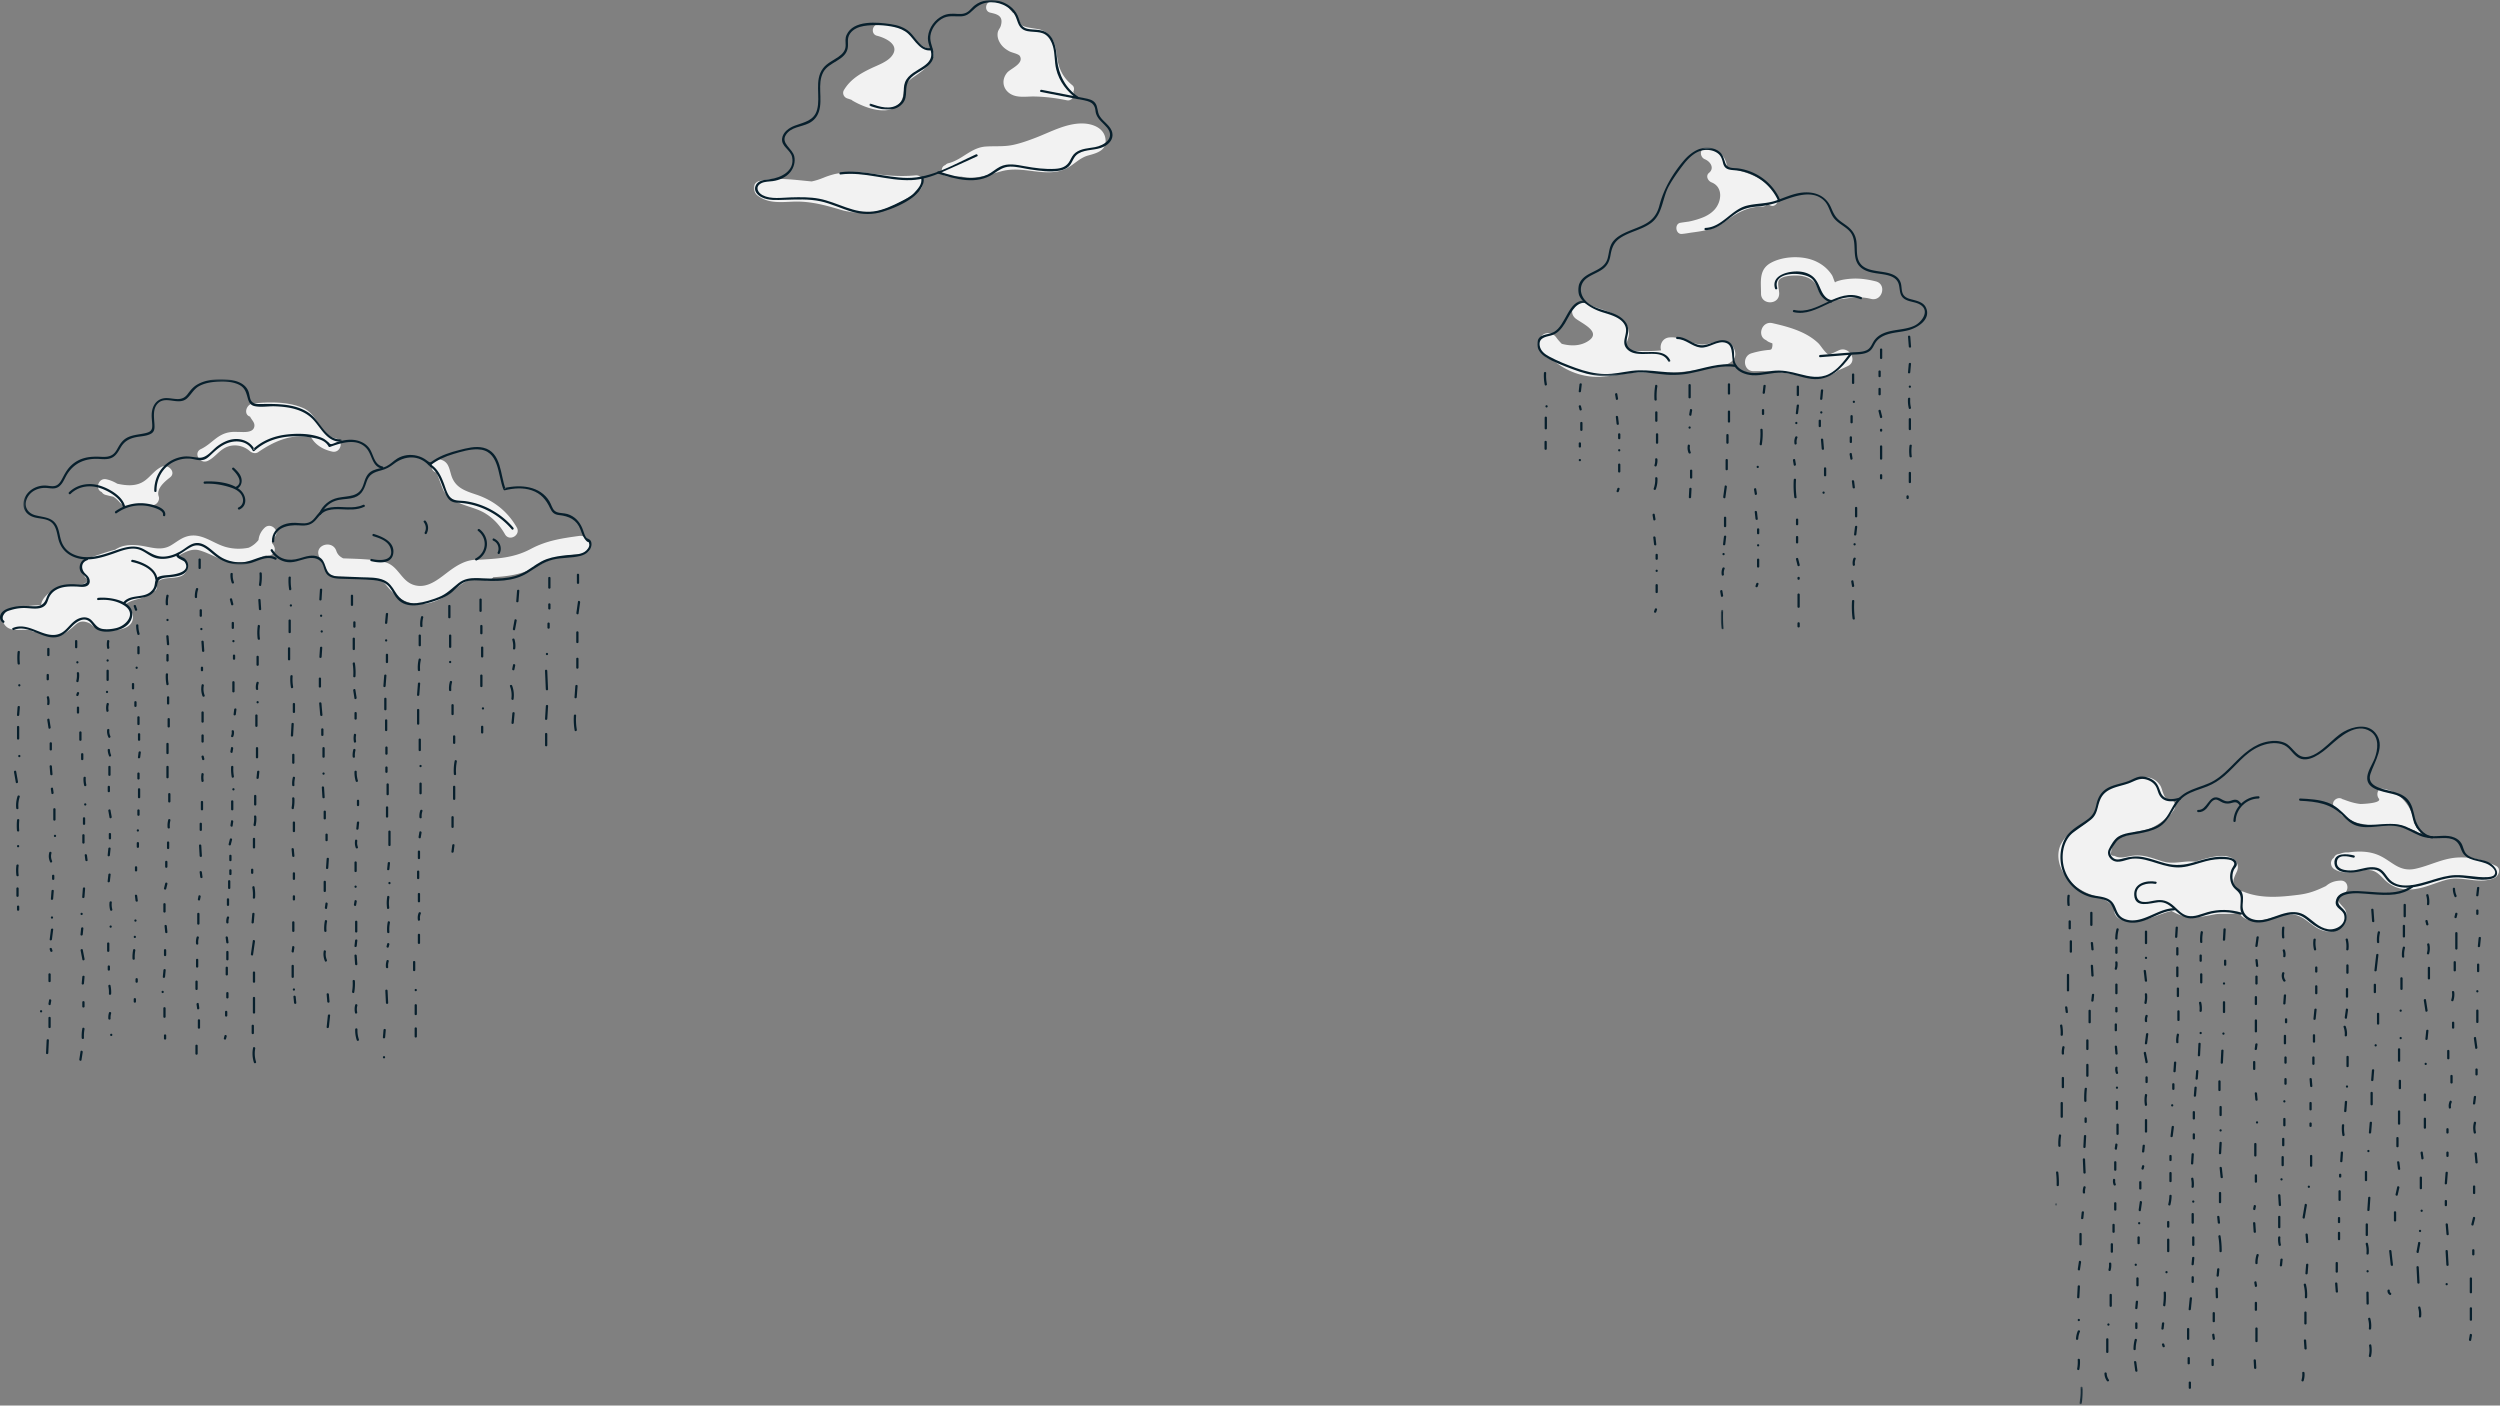 <svg xmlns="http://www.w3.org/2000/svg" xmlns:xlink="http://www.w3.org/1999/xlink" width="1101" height="619" viewBox="0 0 1101 619">
    <rect x="0" y="0" width="1101" height="619" fill="#808080" stroke="none"/>
    <defs>
        <path id="a" d="M.303.741h140.226v81.634H.303V.74z"/>
        <path id="c" d="M2.316 8H.77V.256h1.546V8z"/>
        <path id="e" d="M0 1.494v-1h1v1z"/>
        <path id="g" d="M.982.823h89.102v94.458H.982z"/>
        <path id="i" d="M0 33.528V.166h87.804v33.362H0z"/>
        <path id="k" d="M2.158 9H.834V.369h1.324z"/>
        <path id="m" d="M0 18.545V.368h74.45v18.177H0z"/>
        <path id="o" d="M.833.751H93.25v48.305H.833V.751z"/>
    </defs>
    <g fill="none" fill-rule="evenodd">
        <path fill="#F2F2F2" d="M60.8 247.366a2.272 2.272 0 0 0-1.367.01 3.5 3.5 0 0 0-.553-.574c.656.138 1.303.322 1.942.54l-.022.024m59.615-7.361a2.546 2.546 0 0 0-.513-.658c-.374-.901-.08-1.796.897-2.686 2.811-2.66-1.437-6.898-4.243-4.242-1.588 1.505-2.514 3.414-2.703 5.389-1.13 1.434-2.542 2.59-4.26 3.374-.035.016-.07.026-.105.04-3.368.68-6.862.577-10.174-.363-5.777-1.64-10.727-6.505-17.121-4.582-2.617.787-4.678 2.607-6.996 3.95-3.86 2.238-7.648 1.077-11.779.32-4.453-.816-9.085-.936-12.7 1.548-3.548.88-7.1 2.212-10.064 3.135-3.479 1.083-6.286 3.094-4.32 7.07.166.337.427.633.702.919.194.68.594 1.275 1.188 1.633.142.402.229.779.228 1.116-1.981 2.547-7.234 1.444-9.885 1.99-1.977.409-3.945 1.162-5.65 2.253-2.024 1.297-4.712 3.695-4.794 6.31-2.317.032-5.522.17-7.997.892-.355-.13-.766-.082-1.044.274-.386-.306-.91-.473-1.59-.4a3.803 3.803 0 0 0-.659.137 5.908 5.908 0 0 0-.006-.047c-.675.252-1.388.55-2.042.927a2.644 2.644 0 0 0-1.044.288c-2.517 1.267-3.385 4.147-1.716 6.528 2.547 3.636 7.93 1.624 11.58 2.477.156.103.32.195.474.299.612.412 1.211.492 1.746.367 3.5 1.18 6.913 2.669 10.698 1.502 1.884-.582 3.427-1.813 4.92-3.047 2.524-2.09 3.65-4.063 7.811-2.31.742.314 1.462 1.187 2.187 1.604 4.26 2.45 18.36 2.899 17.012-5.185-.295-1.773-1.626-3.412-3.235-4.588 3.088-2.61 7.16-2.048 10.325-4.5.542-.42.924-.9 1.197-1.42.968.276 2.052-.084 2.276-1.357.173-.98.22-1.975.116-2.944.37-.023.733-.13 1.055-.342 3.341-2.203 10.335.347 12.064-4.655 1.024-2.961-1.38-5.296-3.988-6.071 3.145-1.763 6.194-3.567 9.593-2.576 5.389 1.572 9.335 4.71 15.19 5.193a27.59 27.59 0 0 0 7.688-.465c2.023-.405 4.44-2.014 6.44-2.467 2.272.629 4.855-1.54 3.431-4.266l-.19-.364M71.257 205.539c-3.142 1.46-4.834 4.26-7.576 6.209-3.592 2.554-7.91 2.178-12.027 1.282-1.413-.835-2.905-1.521-4.767-1.947-3.592-.822-5.205 4.414-2.05 5.633.336.576.898 1.046 1.746 1.26 1.108.28 2.226.554 3.352.798.566.372 1.118.793 1.671 1.289.992.89 1.791 2.172 3.158 2.559 1.49.42 3.75-.258 5.098-.364 2.401-.191 4.77-.054 7.16.193 1.878.194 3.492-2.082 2.892-3.798-1.201-3.44 2.611-6.55 4.978-8.402 2.865-2.243-.784-6.037-3.635-4.712M255.002 236.032c-7.715 1.06-14.318 2.03-21.26 5.732-7.529 4.015-14.828 4.276-23.095 4.777-4.196-.246-7.904 1.474-11.81 4.226-4.799 3.383-10.059 8.817-16.489 6.879-5.799-1.746-6.856-8.568-12.898-10.08-5.723-1.431-12.219-1.417-18.324-1.671-1.486-.787-2.456-1.66-3.027-3.33-1.657-4.843-9.387-2.762-7.715 2.128.661 1.934 1.58 3.607 2.802 5.025.036 2.04 1.751 3.784 4 3.959l11.502.892c3.824.297 8.542-.36 11.106 2.772 3.316 4.048 6.357 7.242 11.755 8.34 5.064 1.033 9.95-.314 14.296-2.965 5.42-3.306 10.513-10.038 17.378-7.41 1.78.682 3.182.05 4.006-1.104 5.472-.33 10.898-.956 15.97-3.222 4.026-1.8 7.651-4.437 11.976-5.5 3.87-.95 8.01-1.192 11.953-1.733 5.08-.697 2.917-8.407-2.126-7.715"/>
        <path fill="#F2F2F2" d="M227.585 232.281c-4.033-7.078-10.17-11.888-17.856-14.465-5.025-1.685-9.36-3.071-11.033-8.663-.942-3.15-1.238-5.892-4.863-6.8-3.746-.938-5.344 4.847-1.595 5.786.187.047 2.663 7.336 3.316 8.249 1.827 2.556 4.304 4.134 7.16 5.344 3.589 1.521 7.404 2.221 10.789 4.237 3.83 2.283 6.708 5.492 8.9 9.34 1.912 3.355 7.099.335 5.182-3.028M147.886 193.096c-7.41-1.668-7.607-10.463-14.413-13.406-6.644-2.874-15.076-2.755-22.107-1.99-2.914.316-4.294 4.852-1.23 5.78.642 1.43 2.045 2.47 1.908 4.1-.265 3.14-4.533 2.703-6.963 2.637-.105-.002-.2.016-.302.025a15.287 15.287 0 0 0-3.25.062c-5.886.756-8.125 5.144-13.057 7.474-3.488 1.648-.447 6.823 3.03 5.18 2.893-1.367 4.573-4.023 7.283-5.57 3.64-2.077 8.135-1.45 11.246 1.286.947.833 2.5 1.245 3.635.47 6.46-4.416 13.803-7.939 21.833-6.707.498.076.957.046 1.376-.052.55.937 1.17 1.841 1.997 2.661 2.071 2.053 4.606 3.202 7.42 3.835 3.76.847 5.365-4.936 1.594-5.785"/>
        <path fill="#071F2C" d="M120.763 238.423c-.199-6.071 6.187-7.428 10.951-7.05 3.466.275 5.535-.093 7.774-2.844 1.396-1.714 2.646-3.125 4.902-3.776 1.95-.563 4.016-.544 6.024-.457 3.476.149 6.807.398 10.036-1.11.583-.272.075-1.134-.505-.864-4.53 2.116-9.448.393-14.194 1.126-1.58.245-3.134.725-4.44 1.67-1.424 1.033-2.202 2.575-3.432 3.78-2.345 2.295-4.96 1.426-7.83 1.353-1.746-.045-3.52.155-5.153.804-3.097 1.228-5.244 3.985-5.133 7.368.021.642 1.021.645 1 0"/>
        <path fill="#071F2C" d="M141.43 226.437c1.26-2.73 3.438-4.916 6.328-5.89 2.191-.739 4.545-.662 6.801-1.07 4.333-.785 5.625-3.34 6.873-7.254 1.076-3.373 3.265-4.253 6.43-5.069 2.166-.559 3.817-1.466 5.575-2.849 4.742-3.726 11.126-4.095 15.398.678.194.217.506.161.707 0 3.005-2.41 6.49-3.945 10.161-5.045 3.345-1 7.126-2.146 10.644-2.05 9.61.262 8.768 11.134 11.367 17.69.102.257.328.418.615.348 3.892-.938 8.01-1.29 11.866.028 4.047 1.382 6.33 4.12 8.07 7.872.874 1.888 1.853 2.796 3.946 3.017 4.38.465 7.837 2.04 9.452 6.453.73 1.995 1.204 3.596 2.746 5.09.65.627.835-.193 1.095 1.216.24 1.305-.996 2.724-1.98 3.38-2.054 1.364-4.835 1.242-7.188 1.454-3.229.291-6.498.687-9.566 1.79-3.317 1.19-5.946 3.393-8.905 5.223-6.718 4.152-14.287 3.382-21.807 3.153-2.992-.09-5.688.304-8.097 2.186-2.972 2.321-5.159 4.806-8.79 6.208-3.03 1.17-6.344 2.257-9.586 2.603-4.536.483-7.319-1.322-9.622-5.118-1.276-2.104-2.533-3.949-4.858-4.977-3.004-1.327-6.573-1.147-9.779-1.274l-6.702-.266c-2.112-.084-4.87.191-6.792-.84-3.027-1.628-2.024-6.163-5.325-7.782-2.822-1.384-5.91-.236-8.693.583-4.6 1.355-9.103.525-11.717-3.84-.33-.55-1.195-.048-.864.505 1.42 2.37 3.621 4.133 6.333 4.803 3.528.872 6.54-.816 9.921-1.487 2.913-.577 5.728.136 6.827 3.135.43 1.175.65 2.454 1.385 3.495 1.773 2.51 5.25 2.283 7.968 2.39 4.27.17 8.594.157 12.85.552 2.165.201 4.337.668 6.023 2.114 1.683 1.444 2.491 3.523 3.751 5.295 3.862 5.43 10.634 3.828 16.076 2.115 3.155-.993 6.268-2.134 8.815-4.314 1.42-1.215 2.633-2.668 4.203-3.7 2.261-1.49 4.952-1.474 7.55-1.343 7.358.368 14.924.71 21.434-3.333 3.698-2.296 6.83-4.81 11.164-5.864 3.957-.963 8.135-.623 12.053-1.62 2.284-.58 4.533-2.076 4.874-4.594.098-.729.033-1.67-.444-2.258-.545-.672-1.525-.684-2.048-1.523-.534-.859-.809-1.87-1.137-2.817-1.046-3.035-2.825-5.5-5.825-6.853-1.513-.684-2.854-.695-4.448-.923-2.08-.299-2.824-1.142-3.583-2.94-.294-.696-.566-1.383-.952-2.037-4.09-6.934-12.89-7.627-19.96-5.92.205.116.41.232.615.35-2.43-6.13-1.736-16.204-9.834-18.142-3.484-.833-7.282.205-10.659 1.052-3.816.958-7.633 2.203-10.975 4.324-1.78 1.13-1.57 1.533-3.224.237-1.272-.998-2.789-1.705-4.359-2.085-2.873-.696-6.015-.344-8.569 1.18-1.717 1.024-3.07 2.587-4.879 3.467-1.886.917-4.06.987-5.967 1.854-2.782 1.263-3.352 3.754-4.242 6.418-1.825 5.46-6.493 4.632-11.138 5.612-3.713.782-6.687 3.281-8.265 6.702-.268.581.593 1.09.863.505"/>
        <path fill="#071F2C" d="M168.452 205.428c-3.791-.886-3.878-5.34-5.816-8.022-1.338-1.853-3.401-2.98-5.603-3.47-2.851-.633-5.79-.1-8.537.738-.535.164-2.092.945-2.634.898-.931-.084-.487-.204-1.071-.666-.94-.748-1.64-1.457-2.777-1.962-4.814-2.14-11.256-2.19-16.375-1.51-5.334.708-10.318 2.74-14.282 6.427l.785.1c-1.77-3.514-5.813-5.075-9.612-4.514-2.417.356-4.658 1.506-6.617 2.925-2.62 1.897-4.84 5.465-8.348 5.202-2.43-.183-4.546-.813-7.02-.452-2.512.368-4.926 1.368-6.938 2.922-3.754 2.9-5.716 7.46-5.673 12.149.006.643 1.007.644 1 0-.047-5.173 2.522-10.087 7.155-12.573a14.02 14.02 0 0 1 7.339-1.646c1.907.103 3.867.945 5.79.625 1.504-.25 2.499-1.21 3.567-2.211 1.768-1.659 3.548-3.306 5.694-4.473 4.252-2.313 10.345-2.325 12.8 2.551.15.3.563.308.785.101 4.436-4.124 10.23-6.04 16.209-6.38a40.16 40.16 0 0 1 8.575.451c2.937.467 6.333 1.12 7.845 3.984.096.182.366.302.565.23 4.99-1.822 11.956-4.112 16.152.606 2.568 2.886 2.339 7.897 6.776 8.933.626.146.893-.818.266-.964"/>
        <g transform="translate(10 166.259)">
            <mask id="b" fill="#fff">
                <use xlink:href="#a"/>
            </mask>
            <path fill="#071F2C" d="M140.046 27.261c-6.625.046-8.942-7.892-13.56-11.337-3.892-2.906-8.814-3.845-13.562-4.154-2.563-.167-5.134-.144-7.701-.105-2.027.031-4.285.096-5.01-2.348-.355-1.202-.435-2.46-.972-3.61-1.581-3.39-5.597-4.5-9.023-4.82-4.38-.41-9.466-.047-13.347 2.204-1.814 1.052-2.983 2.52-4.21 4.171-2.47 3.33-5.485 1.987-8.917 1.807-4.341-.229-6.747 2.922-6.941 7.067-.078 1.661.205 3.301.244 4.957.052 2.224-.92 2.908-2.953 3.392-2.494.593-5.154.675-7.528 1.72-1.906.836-3.091 2.157-4.148 3.901-.665 1.097-1.21 2.303-2.112 3.238-1.543 1.6-3.673 1.686-5.758 1.576-4.891-.256-9.212.194-13.018 3.632-1.66 1.5-2.736 3.314-3.763 5.273-.551 1.052-1.11 2.206-1.984 3.034-1.741 1.65-3.823.768-5.887.716-4.054-.1-8.171 2.338-9.312 6.356-1.08 3.802 1.05 6.762 4.739 7.698 2.449.621 5.302.474 7.342 2.167 2.259 1.874 2.414 5.098 3.14 7.74 1.15 4.172 4.222 6.926 8.374 8.043 5.194 1.398 10.459-.217 15.378-1.898 3.498-1.194 7.554-3.044 11.308-2.034 2.999.806 5.095 3.333 8.206 3.981 2.562.534 5.23.172 7.675-.705 2.843-1.02 4.936-3.06 7.586-4.382 4.159-2.072 7.296 1.531 10.278 3.89 2.133 1.688 4.549 2.93 7.216 3.517 2.659.586 5.443.58 8.088-.087 3.584-.903 7.485-3.59 11.175-1.665.57.296 1.076-.566.505-.865-4.78-2.493-9.702 1.594-14.535 1.992a16.705 16.705 0 0 1-8.568-1.582c-2.464-1.187-4.341-3.133-6.501-4.755-1.48-1.112-3.174-2.105-5.083-2.115-2.463-.013-4.316 1.616-6.246 2.912-2.371 1.593-5.078 2.786-7.95 3.046-3.751.342-6.17-1.392-9.244-3.133-4.616-2.615-9.568-.55-14.176 1.021-5.52 1.884-11.71 3.744-17.281.993-2.596-1.282-4.316-3.356-5.151-6.115-.592-1.955-.785-4.033-1.611-5.918-1.841-4.195-5.798-4.008-9.66-5.013-3.6-.936-5.307-4.118-3.613-7.588 1.59-3.256 5.2-4.706 8.666-4.425 1.9.154 3.662.6 5.308-.62 1.51-1.122 2.262-2.959 3.123-4.562 3.082-5.732 8.386-8.02 14.692-7.605 1.827.12 3.782.282 5.49-.53 2.008-.956 2.933-2.915 4.027-4.723 1.592-2.634 3.766-3.77 6.709-4.355 2.108-.418 4.785-.43 6.66-1.595 1.484-.922 1.456-2.42 1.374-4.019-.16-3.096-.911-7.079 1.705-9.443 3.595-3.25 9.092 1.374 12.757-2.125 1.967-1.876 2.926-4.146 5.5-5.45 2.493-1.26 5.357-1.689 8.118-1.81 2.966-.13 6.176-.024 8.917 1.243 3.028 1.398 3.382 3.661 4.229 6.525.443 1.5 1.204 2.634 2.796 3 2.753.634 6.129.005 8.95.098 6.144.2 12.727 1.267 17.079 6.026 3.489 3.817 5.986 9.597 11.97 9.555.645-.004.646-1.004 0-1" mask="url(#b)"/>
        </g>
        <path fill="#071F2C" d="M1.753 273.366c-1.32-.964-.323-2.716.53-3.538.707-.683 1.761-.926 2.68-1.208a20.196 20.196 0 0 1 4.92-.836c2.296-.111 4.605.439 6.892.164 1.32-.16 2.565-.626 3.416-1.693.66-.826.871-1.82 1.268-2.772.687-1.648 1.775-2.872 3.325-3.747 2.706-1.527 5.92-1.513 8.935-1.418 1.47.046 3.66.504 4.952-.507 1.124-.88 1.024-2.33.392-3.483-.402-.733-1.078-1.251-1.646-1.842-1.758-1.825-1.813-4.813 1.025-5.757.608-.202.348-1.168-.266-.964-1.61.535-2.763 1.765-3.046 3.476a3.942 3.942 0 0 0 .434 2.589c.624 1.139 2.188 1.806 2.635 3.003 1.298 3.469-4.667 2.46-5.86 2.448-1.566-.015-3.15.036-4.689.358-2.309.484-4.595 1.603-6.05 3.509-.668.874-.95 1.764-1.352 2.768-.973 2.434-2.659 3.144-5.122 3.096-2.986-.058-5.803-.403-8.77.222-2.05.433-4.984 1.135-6.013 3.224-.685 1.389-.325 2.873.905 3.772.521.38 1.02-.487.505-.864M6.14 277.434c6.308-2.67 12.222 4.136 18.626 3.188 3.045-.452 4.908-2.698 6.94-4.78 2.005-2.054 5.374-4.448 7.999-1.856 1.203 1.187 1.664 2.596 3.25 3.394 2.777 1.395 6.82.796 9.656-.149 2.688-.896 5.05-2.798 5.56-5.719 1.245-7.113-10.147-8.72-14.92-8.229-.633.065-.64 1.065 0 1 3.937-.406 8.168.234 11.542 2.43 5.36 3.49.93 8.767-3.541 9.868-1.856.457-3.974.695-5.881.43-2.576-.356-3.38-2.085-4.96-3.732-1.563-1.632-3.738-1.705-5.75-.866-2.62 1.095-4.118 3.504-6.188 5.306-2.768 2.41-5.9 2.237-9.187 1.154-4.427-1.458-8.944-4.294-13.651-2.302-.591.25-.081 1.111.505.863"/>
        <path fill="#071F2C" d="M54.966 266.017c3.003-3.592 8.407-1.63 11.867-4.489a7.28 7.28 0 0 0 2.286-3.408c.285-.905.203-1.727.79-2.5.969-1.278 3.641-1.279 5.151-1.457 2.752-.328 6.551-.624 7.619-3.75.416-1.217.14-2.575-.594-3.608a3.917 3.917 0 0 0-1.057-1.032c-.309-.202-2.624-1.028-2.186-1.485.446-.464-.26-1.172-.707-.708-2.016 2.1 2.602 2.916 3.269 3.981 2.628 4.197-3.797 5.297-6.344 5.602-1.685.201-4.012.176-5.496.996-.703.387-.853.657-1.074 1.414-.381 1.304-.227 2.507-1.016 3.741-.902 1.408-2.204 2.234-3.783 2.692-3.32.964-6.989.381-9.432 3.304-.41.49.294 1.201.707.707M189.415 205.531c3.622 2.438 4.674 6.778 6.251 10.595 1.288 3.117 2.196 5.124 5.74 5.265 9.28.37 17.962 4.684 23.976 11.735.418.49 1.122-.22.707-.707-5.366-6.291-12.895-10.534-21.099-11.711-2.529-.363-5.354.172-7.066-2.153-1.248-1.695-1.808-4.035-2.565-5.974-1.207-3.092-2.61-6.01-5.44-7.913-.535-.361-1.036.506-.504.863M87.423 246.442v3.671c0 .643 1 .644 1 0v-3.67c0-.645-1-.646-1 0M186.65 229.957c1.004 1.338 1.185 3.032.394 4.524-.302.568.56 1.074.863.504.945-1.78.825-3.91-.393-5.532-.381-.51-1.25-.011-.863.504M210.512 233.78c4.319 3.366 3.824 9.58-1.041 12.149-.57.301-.064 1.164.505.864 5.38-2.842 6.062-9.964 1.243-13.72-.501-.392-1.214.311-.707.707M217.267 238.129c1.938.802 2.833 3.24 1.922 5.114-.28.576.582 1.084.864.505 1.218-2.506.04-5.523-2.52-6.583-.595-.246-.853.722-.266.964M105.505 224.37c3.65-1.716 2.98-6.248.312-8.566-3.856-3.35-10.798-4.008-15.669-3.756-.64.032-.644 1.033 0 1 3.64-.19 7.267.36 10.75 1.423 1.713.523 3.487 1.205 4.744 2.543 1.82 1.938 2.101 5.204-.642 6.494-.58.273-.075 1.135.505.863"/>
        <path fill="#071F2C" d="M104.483 215.2c1.466-.807 2.104-2.391 1.916-4.03-.244-2.117-1.877-3.713-3.337-5.108-.465-.445-1.174.26-.707.707 1.773 1.694 5.125 5.642 1.624 7.568-.564.309-.06 1.174.504.863M72.747 226.99c.735-3.6-5.992-4.93-8.456-5.24a18.979 18.979 0 0 0-13.456 3.409c-.519.37-.02 1.239.505.863 2.931-2.097 6.321-3.3 9.938-3.417 1.72-.055 3.431.123 5.1.554 1.288.332 5.816 1.553 5.405 3.565-.129.628.835.898.964.266"/>
        <path fill="#071F2C" d="M55.065 222.94c-1.078-4.506-7.144-7.89-11.253-9.11-4.713-1.399-9.888-.52-13.443 2.99-.458.452.249 1.16.708.707 3.313-3.272 8.084-4.034 12.469-2.733 3.727 1.106 9.576 4.32 10.555 8.411.15.625 1.114.36.964-.266M163.44 247.128c3.46.853 9.153 1.36 9.775-3.501.643-5.016-4.736-7.25-8.585-8.464-.615-.194-.878.77-.265.964 3.04.96 6.849 2.2 7.732 5.702 1.369 5.434-5.085 5.15-8.391 4.335-.625-.154-.891.81-.266.964M69.365 254.96c-.59-4.874-6.742-7.558-10.957-8.416-.628-.128-.897.836-.266.964 3.655.744 9.698 3.116 10.223 7.453.076.63 1.077.639 1 0M254.046 253.145l.011 3.523c.002.644 1.002.645 1 0l-.01-3.523c-.003-.644-1.003-.645-1 0M254.524 264.996l-.69 4.936c-.087.628.877.9.965.265l.689-4.935c.088-.63-.875-.902-.964-.266M253.776 278.515v4.23c0 .642 1 .643 1 0v-4.23c0-.644-1-.645-1 0M253.776 290.143v3.876c0 .644 1 .645 1 0v-3.876c0-.644-1-.645-1 0M253.374 302.12l-.366 4.933c-.048.64.953.638 1 0l.366-4.933c.047-.642-.953-.64-1 0M252.724 315.162a28.066 28.066 0 0 0 .348 6.479c.108.632 1.07.364.964-.267a26.922 26.922 0 0 1-.312-6.212c.04-.643-.96-.641-1 0M241.443 254.554v4.23c0 .642 1 .643 1 0v-4.23c0-.644-1-.645-1 0M241.443 266.182v1.762c0 .643 1 .644 1 0v-1.762c0-.644-1-.645-1 0M241.091 274.64v1.761c0 .643 1 .644 1 0v-1.762c0-.644-1-.645-1 0M240.886 288.529c.643 0 .644-1 0-1s-.645 1 0 1M240.02 295.43l.348 8.103c.027.642 1.028.645 1 0l-.349-8.104c-.028-.64-1.028-.645-1 0M240.386 310.933l-.353 5.638c-.04.642.96.64 1 0l.353-5.638c.04-.643-.96-.64-1 0M240.034 323.266v4.933c0 .643 1 .644 1 0v-4.933c0-.644-1-.645-1 0M227.7 260.192l-.351 4.581c-.05.642.95.64 1 0l.352-4.58c.049-.643-.951-.64-1 0M226.584 273.083l-.711 3.875c-.116.629.848.898.964.266l.71-3.875c.117-.63-.847-.9-.963-.266M225.622 281.814a9.253 9.253 0 0 1 .31 3.747c-.076.638.925.633 1 0a9.961 9.961 0 0 0-.346-4.014c-.18-.615-1.146-.353-.964.267M225.933 292.825l-.356 1.76c-.127.629.836.898.964.266l.356-1.76c.127-.63-.837-.898-.964-.266M224.59 302.24c.653 1.739.881 3.538.624 5.383-.089.629.875.9.964.265.284-2.028.097-3.993-.624-5.914-.224-.597-1.19-.338-.964.266M225.64 314.11l-.378 4.226c-.058.64.943.636 1 0l.378-4.227c.057-.64-.943-.637-1 0M211.14 264.068v4.934c0 .643 1 .644 1 0v-4.934c0-.644-1-.645-1 0M211.492 275.696v3.172c0 .643 1 .644 1 0v-3.172c0-.644-1-.645-1 0M211.844 285.21v3.877c0 .643 1 .645 1 0v-3.876c0-.644-1-.645-1 0M211.492 297.543v4.58c0 .645 1 .646 1 0v-4.58c0-.644-1-.645-1 0M212.697 312.49c.643 0 .645-1 0-1-.644 0-.645 1 0 1M211.844 320.094v2.467c0 .643 1 .644 1 0v-2.467c0-.644-1-.645-1 0M197.397 266.887v4.933c0 .643 1 .644 1 0v-4.933c0-.644-1-.645-1 0M197.75 279.924v4.934c0 .643 1 .644 1 0v-4.934c0-.644-1-.645-1 0M198.25 292.052c.644 0 .645-1 0-1-.644 0-.645 1 0 1M198.12 300.23a10.818 10.818 0 0 0-.37 3.655c.044.64 1.045.644 1 0a9.994 9.994 0 0 1 .334-3.39c.172-.62-.793-.887-.964-.266M198.807 310.58v3.877c0 .644 1 .645 1 0v-3.876c0-.644-1-.645-1 0M199.511 324.323v2.819c0 .644 1 .645 1 0v-2.82c0-.643-1-.644-1 0M200.234 335.113a21.865 21.865 0 0 0-.37 5.771c.044.639 1.045.644 1 0a20.821 20.821 0 0 1 .334-5.504c.124-.629-.839-.899-.964-.267M199.511 346.522v5.285c0 .644 1 .645 1 0v-5.285c0-.644-1-.645-1 0M198.807 359.912v4.229c0 .643 1 .644 1 0v-4.23c0-.643-1-.644-1 0M199.16 372.245c-.119.939-.236 1.88-.354 2.819-.079.637.921.63 1 0l.353-2.82c.08-.636-.92-.63-1 0M185.435 271.687a12.04 12.04 0 0 0-.37 4.01c.048.636 1.049.642 1 0-.097-1.273.01-2.51.334-3.744.164-.623-.8-.889-.964-.266M184.36 279.924v4.23c0 .642 1 .643 1 0v-4.23c0-.644-1-.645-1 0M184.378 290.363a15.96 15.96 0 0 0-.37 4.714c.045.638 1.045.642 1 0a15.01 15.01 0 0 1 .334-4.448c.143-.627-.82-.894-.964-.266M184.044 301.07l-.383 4.931c-.05.641.95.637 1 0l.383-4.931c.05-.643-.95-.639-1 0M183.655 312.695v5.99c0 .644 1 .645 1 0v-5.99c0-.644-1-.645-1 0M184.36 325.732v4.581c0 .644 1 .645 1 0v-4.58c0-.645-1-.646-1 0M185.212 337.861c.644 0 .645-1 0-1-.644 0-.645 1 0 1M184.712 345.113v4.229c0 .642 1 .644 1 0v-4.229c0-.644-1-.645-1 0M185.082 356.96a7.631 7.631 0 0 0-.37 2.952c.045.639 1.045.644 1 0a6.868 6.868 0 0 1 .334-2.685c.203-.613-.762-.875-.964-.266M184.691 366.467l-.353 2.114c-.105.63.858.901.964.266l.353-2.114c.105-.629-.858-.9-.964-.266M184.007 375.064v2.818c0 .644 1 .645 1 0v-2.818c0-.644-1-.645-1 0M183.655 383.873v2.819c0 .644 1 .645 1 0v-2.82c0-.643-1-.644-1 0M184.007 393.739v3.172c0 .643 1 .644 1 0v-3.172c0-.643-1-.645-1 0M184.365 402.058c-.404.995-.494 2.031-.334 3.09.096.633 1.06.363.964-.267-.133-.879.002-1.738.334-2.557.242-.596-.725-.856-.964-.266M184.007 411.71v3.524c0 .644 1 .645 1 0v-3.524c0-.643-1-.645-1 0M181.893 423.69v3.524c0 .644 1 .645 1 0v-3.524c0-.643-1-.644-1 0M183.098 436.523c.644 0 .645-1 0-1-.644 0-.645 1 0 1M182.598 442.719v3.875c0 .644 1 .646 1 0v-3.875c0-.644-1-.645-1 0M182.598 452.937v3.523c0 .644 1 .645 1 0v-3.523c0-.644-1-.645-1 0M169.913 270.41l-.353 3.877c-.058.64.943.637 1 0l.353-3.876c.058-.641-.942-.637-1 0M170.06 282.539c.644 0 .645-1 0-1-.644 0-.645 1 0 1M169.913 288.382v3.17c0 .643 1 .644 1 0v-3.17c0-.644-1-.645-1 0M169.185 297.542l-.35 4.58c-.048.643.952.64 1 0l.35-4.58c.049-.643-.951-.64-1 0M169.208 307.761v4.581c0 .644 1 .645 1 0v-4.58c0-.645-1-.646-1 0M169.56 317.276v4.228c0 .643 1 .644 1 0v-4.228c0-.644-1-.645-1 0M169.69 329.237v2.663c0 .644 1 .645 1 0v-2.663c0-.644-1-.645-1 0M169.69 338.027v1.864c0 .644 1 .645 1 0v-1.864c0-.644-1-.645-1 0M170.223 345.485v4.262c0 .643 1 .644 1 0v-4.262c0-.644-1-.645-1 0M169.957 355.606v3.996c0 .644 1 .645 1 0v-3.996c0-.643-1-.645-1 0M171.023 366.261v5.86c0 .643 1 .644 1 0v-5.86c0-.644-1-.645-1 0M170.756 380.112l-.266 2.663c-.065.641.936.636 1 0l.266-2.663c.064-.64-.937-.636-1 0M171.523 389.402c.643 0 .645-1 0-1-.644 0-.645 1 0 1M170.533 394.9a16.62 16.62 0 0 0-.072 5.062c.087.635 1.051.365.965-.265a14.997 14.997 0 0 1 .071-4.53c.106-.63-.858-.902-.964-.267M170.764 406.08a16.25 16.25 0 0 0-.27 4.396c.05.638 1.05.644 1 0a15.252 15.252 0 0 1 .234-4.13c.124-.628-.84-.898-.964-.266M170.507 415.672l-.266 1.065c-.156.624.808.89.964.266.09-.355.177-.71.266-1.065.157-.624-.808-.891-.964-.266M170.236 423.128c-.275.912-.371 1.85-.275 2.798.063.634 1.064.64 1 0a6.414 6.414 0 0 1 .238-2.532c.186-.618-.778-.881-.964-.266M169.69 436.314l.268 5.327c.03.641 1.03.645 1 0-.09-1.775-.178-3.552-.267-5.327-.032-.64-1.032-.645-1 0M168.891 453.628l-.266 3.196c-.053.642.947.638 1 0 .09-1.065.178-2.131.266-3.196.054-.642-.947-.638-1 0M169.125 466.114c.644 0 .645-1 0-1-.644 0-.645 1 0 1M154.508 262.38v3.996c0 .644 1 .645 1 0v-3.995c0-.644-1-.645-1 0M155.573 274.1v1.864c0 .644 1 .645 1 0V274.1c0-.644-1-.645-1 0M155.307 281.292v4.528c0 .644 1 .645 1 0v-4.528c0-.644-1-.645-1 0M155.335 292.344a26.26 26.26 0 0 1 .233 5.462c-.038.642.962.641 1 0a27.456 27.456 0 0 0-.269-5.729c-.095-.633-1.059-.364-.964.267M155.556 304.071l.537 3.462c.098.634 1.062.365.964-.266l-.537-3.462c-.098-.634-1.062-.365-.964.266M156.106 314.054v2.397c0 .644 1 .645 1 0v-2.397c0-.644-1-.645-1 0M155.858 323.51a8.98 8.98 0 0 0 0 3.195c.113.633 1.077.366.964-.265a7.545 7.545 0 0 1 0-2.664c.113-.629-.851-.9-.964-.266M155.591 330.17a9.218 9.218 0 0 0-.284 3.063c.049.637 1.05.643 1 0a8.392 8.392 0 0 1 .249-2.797c.163-.623-.8-.89-.965-.266M156.106 339.891c-.04 1.406.144 2.782.551 4.128.185.615 1.151.352.964-.266a12.022 12.022 0 0 1-.515-3.862c.02-.644-.98-.644-1 0M157.172 352.677v1.864c0 .644 1 .645 1 0v-1.864c0-.644-1-.645-1 0M157.172 362.265c-.09.888-.178 1.776-.266 2.664-.064.64.936.635 1 0l.266-2.664c.064-.64-.937-.635-1 0M156.385 370.123c-.182 1.089-.108 2.155.275 3.195.22.599 1.187.34.964-.265-.318-.865-.427-1.753-.275-2.664.105-.63-.859-.901-.964-.266M156.106 379.845v3.73c0 .643 1 .644 1 0v-3.73c0-.644-1-.645-1 0M156.606 391c.644 0 .645-1 0-1-.644 0-.645 1 0 1M156.142 396.762l-.27 1.598c-.106.63.857.9.964.265l.27-1.596c.107-.63-.857-.9-.964-.267M156.373 405.949v4.262c0 .643 1 .644 1 0v-4.262c0-.644-1-.645-1 0M156.373 414.206l-.267 2.397c-.07.639.93.634 1 0l.267-2.397c.07-.64-.93-.634-1 0M156.106 420.865l.267 3.729c.045.638 1.045.643 1 0l-.267-3.73c-.045-.637-1.046-.643-1 0M155.307 432.052a21.394 21.394 0 0 1-.249 4.661c-.104.63.86.901.965.266.271-1.636.372-3.27.284-4.927-.034-.64-1.035-.645-1 0M156.416 442.58a7.398 7.398 0 0 0-.071 3.467c.135.629 1.1.362.965-.266a6.234 6.234 0 0 1 .07-2.934c.163-.623-.801-.89-.964-.266M156.423 453.363a13.586 13.586 0 0 0 .677 4.689c.2.61 1.166.349.965-.265a12.75 12.75 0 0 1-.642-4.424c.02-.644-.98-.643-1 0M140.886 259.715l-.262 4.262c-.04.642.96.64 1 0l.262-4.262c.04-.643-.96-.641-1 0M141.423 271.67c.644 0 .645-1 0-1-.643 0-.644 1 0 1M141.69 278.595c.643 0 .645-1 0-1-.644 0-.645 1 0 1M140.923 285.287l-.266 3.996c-.043.643.957.64 1 0 .09-1.332.177-2.664.266-3.996.043-.642-.957-.64-1 0M140.39 298.872v3.463c0 .643 1 .644 1 0v-3.463c0-.644-1-.645-1 0M140.574 309.777l.435 5.07c.054.635 1.055.641 1 0l-.435-5.07c-.055-.637-1.055-.643-1 0M141.456 321.246v2.397c0 .644 1 .645 1 0v-2.397c0-.644-1-.645-1 0M141.989 329.504v3.729c0 .643 1 .644 1 0v-3.73c0-.643-1-.644-1 0M142.489 341.19c.644 0 .645-1 0-1-.644 0-.645 1 0 1M141.723 346.817l.266 4.262c.04.638 1.04.643 1 0-.09-1.42-.177-2.842-.266-4.262-.04-.64-1.041-.645-1 0M142.522 357.471v2.93c0 .643 1 .644 1 0v-2.93c0-.644-1-.645-1 0M143.321 367.592v2.397c0 .644 1 .645 1 0v-2.397c0-.644-1-.645-1 0M143.845 378.247a5355.96 5355.96 0 0 1-.268 3.995c-.043.643.957.64 1 0 .09-1.332.18-2.663.268-3.995.043-.643-.957-.64-1 0M142.522 388.369v3.995c0 .644 1 .645 1 0v-3.995c0-.644-1-.645-1 0M143.339 397.825c-.09.622-.177 1.243-.266 1.864-.09.63.873.903.964.267l.266-1.865c.09-.63-.873-.902-.964-.266M143.072 405.55a16.448 16.448 0 0 0-.284 4.394c.045.638 1.045.643 1 0a15.457 15.457 0 0 1 .248-4.129c.125-.628-.839-.898-.964-.266M142.567 418.873a7.625 7.625 0 0 0 .524 4.39c.252.589 1.114.08.864-.504a6.399 6.399 0 0 1-.424-3.62c.108-.63-.856-.9-.964-.266M143.854 437.912l.266 3.196c.053.637 1.054.643 1 0-.09-1.065-.177-2.131-.266-3.196-.053-.637-1.054-.642-1 0M144.386 447.235l-.533 5.061c-.067.64.933.634 1 0l.533-5.06c.067-.64-.933-.636-1 0M127.078 254.39a23.978 23.978 0 0 0 .26 5.196c.1.634 1.064.365.965-.266a22.791 22.791 0 0 1-.225-4.93c.039-.644-.961-.642-1 0M128.106 267.142c.644 0 .645-1 0-1-.644 0-.645 1 0 1M127.073 273.302v5.06c0 .643 1 .644 1 0v-5.06c0-.644-1-.645-1 0M126.806 285.553v4.795c0 .643 1 .644 1 0v-4.795c0-.644-1-.645-1 0M127.878 297.806a19.968 19.968 0 0 0 .26 4.931c.111.632 1.075.364.965-.266a18.889 18.889 0 0 1-.225-4.665c.046-.642-.954-.639-1 0M128.937 310.06v3.461c0 .643 1 .644 1 0v-3.462c0-.644-1-.645-1 0M128.372 318.847l-.278 5.06c-.035.643.965.641 1 0l.278-5.06c.035-.644-.965-.642-1 0M128.671 332.433v3.463c0 .643 1 .644 1 0v-3.463c0-.644-1-.645-1 0M128.955 342.422a10.725 10.725 0 0 0-.284 3.33c.046.638 1.046.643 1 0a9.832 9.832 0 0 1 .248-3.063c.152-.626-.812-.893-.964-.267M128.671 351.611a17.904 17.904 0 0 1-.249 4.129c-.112.629.851.899.965.266a19.04 19.04 0 0 0 .284-4.395c-.034-.64-1.034-.644-1 0M128.937 362.265v3.73c0 .643 1 .644 1 0v-3.73c0-.644-1-.645-1 0M128.405 373.985l.267 2.931c.056.635 1.058.641 1 0l-.267-2.93c-.059-.636-1.059-.643-1 0M128.937 384.64v2.396c0 .644 1 .645 1 0v-2.396c0-.644-1-.645-1 0M128.937 394.761v1.332c0 .644 1 .645 1 0v-1.332c0-.644-1-.645-1 0M128.671 406.216v3.729c0 .643 1 .644 1 0v-3.73c0-.643-1-.644-1 0M128.689 417.003l-.266 1.865c-.09.629.873.902.964.266l.266-1.864c.09-.63-.873-.902-.964-.267M128.405 425.393v4.795c0 .642 1 .644 1 0v-4.795c0-.644-1-.645-1 0M129.234 438.974l.265 2.664c.064.635 1.064.641 1 0l-.265-2.664c-.063-.634-1.064-.64-1 0M129.437 436.281c.644 0 .645-1 0-1-.643 0-.645 1 0 1M114.278 252.525a21.64 21.64 0 0 1-.225 4.93c-.103.63.861.9.964.266.282-1.726.376-3.449.261-5.196-.042-.639-1.042-.644-1 0M113.755 264.245l.267 3.995c.042.639 1.043.644 1 0l-.267-3.995c-.042-.64-1.042-.644-1 0M113.52 275.567a21.583 21.583 0 0 0-.052 5.728c.08.63 1.08.637 1 0a20.68 20.68 0 0 1 .015-5.462c.087-.629-.876-.902-.964-.266M101.502 252.79a9.52 9.52 0 0 0 .551 3.863c.216.6 1.183.342.964-.265a8.827 8.827 0 0 1-.515-3.597c.04-.643-.96-.64-1 0M101.254 264.111l.533 2.131c.156.624 1.12.36.964-.266l-.533-2.131c-.156-.624-1.12-.359-.964.266M112.956 289.283v3.463c0 .642 1 .644 1 0v-3.463c0-.644-1-.645-1 0M112.965 300.6a6.572 6.572 0 0 0-.271 2.8c.075.63 1.076.638 1 0a5.89 5.89 0 0 1 .235-2.534c.196-.615-.769-.877-.964-.266M113.456 309.76c.644 0 .645-1 0-1-.644 0-.645 1 0 1M112.423 315.12v4.528c0 .644 1 .645 1 0v-4.528c0-.644-1-.645-1 0M112.69 329.504v3.995c0 .644 1 .645 1 0v-3.995c0-.644-1-.645-1 0M113.222 339.891l-.266 2.664c-.064.64.936.635 1 0l.266-2.664c.064-.64-.936-.636-1 0M111.89 350.546v3.729c0 .644 1 .645 1 0v-3.73c0-.643-1-.644-1 0M111.882 359.603a12.047 12.047 0 0 1-.228 3.598c-.136.628.828.895.965.265.278-1.276.371-2.56.263-3.863-.053-.638-1.053-.643-1 0M111.358 369.458v3.729c0 .643 1 .644 1 0v-3.73c0-.643-1-.644-1 0M110.558 383.042v1.332c0 .644 1 .645 1 0v-1.332c0-.644-1-.645-1 0M111.123 390.896c.258 1.46.325 2.92.225 4.397-.043.643.957.64 1 0a19.125 19.125 0 0 0-.26-4.663c-.112-.632-1.076-.364-.965.266M111.088 402.486l-.312 3.725c-.054.641.946.637 1 0l.312-3.725c.054-.642-.946-.638-1 0M111.335 414.334l-.844 5.854c-.09.629.873.9.965.265l.843-5.853c.091-.63-.872-.902-.964-.266M111.358 428.323v3.996c0 .643 1 .645 1 0v-3.996c0-.644-1-.645-1 0M111.358 439.51v6.393c0 .643 1 .644 1 0v-6.393c0-.644-1-.645-1 0M110.825 451.763v3.196c0 .644 1 .645 1 0v-3.196c0-.644-1-.645-1 0M111.44 461.499c-.407 2.169-.294 4.306.37 6.412.192.61 1.157.35.963-.266-.608-1.932-.743-3.887-.37-5.88.118-.63-.845-.9-.964-.266M102.035 274.367v2.13c0 .643 1 .645 1 0v-2.13c0-.644-1-.645-1 0M102.802 282.857c.642 0 .644-1 0-1-.645 0-.646 1 0 1M102.568 288.75v1.332c0 .644 1 .645 1 0v-1.332c0-.644-1-.645-1 0M102.302 300.47v3.995c0 .644 1 .645 1 0v-3.996c0-.643-1-.645-1 0M103.128 312.46l-.256 2.132c-.077.638.924.632 1 0l.256-2.132c.076-.638-.924-.632-1 0M102.03 322.046a4.025 4.025 0 0 1-.237 2c-.23.602.736.862.964.266a4.67 4.67 0 0 0 .273-2.266c-.08-.63-1.081-.638-1 0M101.727 329.361l-.26 1.599c-.104.63.86.9.963.265l.261-1.598c.103-.63-.86-.901-.964-.266M101.769 337.76c-.08 1.48.02 2.938.284 4.395.114.632 1.078.364.964-.266a17.739 17.739 0 0 1-.248-4.129c.034-.644-.966-.642-1 0M102.802 348.116c.642 0 .644-1 0-1-.645 0-.646 1 0 1M101.769 352.943v3.463c0 .643 1 .644 1 0v-3.463c0-.644-1-.645-1 0M101.757 361.595l-.266 1.865c-.089.63.874.902.965.266l.265-1.864c.09-.63-.874-.902-.964-.267M101.23 369.585l-.535 2.13c-.156.625.807.89.964.266l.535-2.13c.157-.624-.807-.891-.964-.266M100.97 376.916v1.864c0 .644 1 .645 1 0v-1.864c0-.644-1-.645-1 0M100.97 383.308v1.598c0 .643 1 .644 1 0v-1.598c0-.644-1-.645-1 0M100.437 388.102v2.931c0 .643 1 .644 1 0v-2.93c0-.644-1-.646-1 0M99.904 396.094v2.397c0 .644 1 .645 1 0v-2.397c0-.644-1-.645-1 0M99.922 403.952a5.91 5.91 0 0 0-.284 2.264c.043.638 1.043.643 1 0a5.143 5.143 0 0 1 .248-1.998c.201-.614-.764-.876-.964-.266M99.371 412.875l.267 2.13c.078.63 1.08.639 1 0l-.267-2.13c-.079-.631-1.08-.64-1 0M99.638 419.267v3.196c0 .644 1 .645 1 0v-3.196c0-.644-1-.645-1 0M99.371 426.192v2.931c0 .642 1 .644 1 0v-2.93c0-.645-1-.646-1 0M99.638 437.38v1.864c0 .644 1 .645 1 0v-1.864c0-.644-1-.645-1 0M99.105 445.636v1.6c0 .642 1 .643 1 0v-1.6c0-.644-1-.645-1 0M98.857 456.158l-.267 1.065c-.156.625.809.892.965.267l.266-1.065c.156-.625-.808-.892-.964-.267M86.31 259.308a10.854 10.854 0 0 0-.515 3.604c.016.643 1.016.645 1 0a9.996 9.996 0 0 1 .48-3.338c.198-.615-.768-.877-.964-.266M87.918 268.773v2.397c0 .643 1 .644 1 0v-2.397c0-.644-1-.645-1 0M88.684 277.53c.643 0 .645-1 0-1-.644 0-.645 1 0 1M88.699 282.625c.09 1.332.18 2.663.272 3.995.043.639 1.043.644 1 0l-.272-3.995c-.043-.64-1.044-.644-1 0M88.45 294.077v1.065c0 .644 1 .645 1 0v-1.065c0-.644-1-.645-1 0M88.795 301.681c-.318 1.634-.21 3.26.366 4.823.22.6 1.188.34.965-.265-.515-1.397-.652-2.829-.367-4.29.123-.63-.841-.9-.964-.268M88.717 313.788v3.995c0 .644 1 .645 1 0v-3.995c0-.644-1-.645-1 0M88.717 323.91v2.663c0 .644 1 .645 1 0v-2.663c0-.644-1-.645-1 0M88.76 333.36l.268 1.063c.156.624 1.121.361.963-.265l-.266-1.066c-.156-.623-1.121-.359-.965.267M88.735 340.824a9.416 9.416 0 0 0 0 3.195c.107.634 1.07.366.964-.265a7.942 7.942 0 0 1 0-2.664c.107-.63-.857-.9-.964-.266M88.45 353.21v3.196c0 .644 1 .645 1 0v-3.196c0-.644-1-.645-1 0M87.918 362.798v2.663c0 .644 1 .645 1 0v-2.663c0-.643-1-.644-1 0M87.652 372.387l.266 4.528c.038.64 1.038.644 1 0-.09-1.509-.178-3.018-.266-4.528-.038-.64-1.038-.644-1 0M87.918 384.107l.267 2.131c.078.63 1.079.638 1 0l-.267-2.13c-.08-.63-1.08-.639-1 0M87.403 394.629l-.267 1.332c-.125.628.838.897.965.266l.266-1.332c.126-.628-.838-.898-.964-.266M86.852 402.486v4.262c0 .643 1 .644 1 0v-4.262c0-.644-1-.645-1 0M86.598 412.74a7.157 7.157 0 0 0-.275 2.798c.064.634 1.065.64 1 0a6.412 6.412 0 0 1 .239-2.532c.187-.62-.778-.882-.964-.266M86.32 422.73v2.93c0 .643 1 .644 1 0v-2.93c0-.644-1-.646-1 0M86.053 432.319v3.196c0 .644 1 .645 1 0v-3.196c0-.644-1-.645-1 0M86.553 442.314l.257 1.865c.087.635 1.051.365.964-.265-.085-.622-.17-1.245-.257-1.867-.087-.634-1.05-.364-.964.267M87.119 449.366v3.196c0 .644 1 .645 1 0v-3.196c0-.644-1-.645-1 0M86.053 460.552v3.463c0 .643 1 .644 1 0v-3.463c0-.643-1-.645-1 0M73.286 262.248a12.657 12.657 0 0 0-.284 3.86c.05.639 1.052.644 1 0a11.802 11.802 0 0 1 .248-3.594c.142-.627-.821-.895-.964-.266M73.768 273.535c.644 0 .645-1 0-1-.644 0-.645 1 0 1M73.233 280.23c.09 1.153.183 2.307.274 3.461.05.638 1.05.642 1 0l-.274-3.462c-.051-.638-1.051-.643-1 0M73.268 288.484v2.396c0 .644 1 .645 1 0v-2.396c0-.644-1-.645-1 0M73.002 297.007a18.502 18.502 0 0 0 .284 4.395c.116.632 1.08.365.965-.265a17.317 17.317 0 0 1-.25-4.13c.037-.643-.963-.641-1 0M73.534 307.129v2.664c0 .644 1 .645 1 0v-2.664c0-.644-1-.645-1 0M73.8 316.717v3.196c0 .644 1 .645 1 0v-3.196c0-.643-1-.645-1 0M73.268 327.638v3.996c0 .644 1 .645 1 0v-3.996c0-.644-1-.645-1 0M73.268 337.76v4.528c0 .644 1 .645 1 0v-4.528c0-.644-1-.645-1 0M74.067 349.747v3.196c0 .644 1 .645 1 0v-3.196c0-.644-1-.645-1 0M74.085 361.067a9.804 9.804 0 0 0-.284 3.33c.055.636 1.055.642 1 0a8.979 8.979 0 0 1 .248-3.064c.16-.623-.803-.889-.964-.266M73.534 371.055v2.397c0 .644 1 .645 1 0v-2.397c0-.644-1-.645-1 0M72.735 379.579v2.13c0 .644 1 .645 1 0v-2.13c0-.644-1-.645-1 0M72.762 389.038l-.528 2.132c-.155.625.81.89.965.265l.527-2.131c.155-.625-.809-.892-.964-.266M71.936 398.224v3.196c0 .644 1 .645 1 0v-3.196c0-.644-1-.645-1 0M72.466 407.813l.266 2.664c.063.635 1.064.641 1 0l-.266-2.664c-.063-.634-1.064-.64-1 0M72.202 418.467v2.131c0 .643 1 .644 1 0v-2.13c0-.645-1-.646-1 0M71.974 427.261l-.278 2.93c-.061.64.939.634 1 0l.278-2.93c.06-.64-.94-.636-1 0M71.637 437.346c.644 0 .645-1 0-1-.644 0-.645 1 0 1M71.936 444.039v3.729c0 .643 1 .644 1 0v-3.73c0-.643-1-.644-1 0M72.202 456.025v1.331c0 .644 1 .645 1 0v-1.33c0-.645-1-.646-1 0M59.95 275.432c0 1.313.185 2.601.55 3.861.179.618 1.145.355.965-.265a12.802 12.802 0 0 1-.515-3.596c-.001-.644-1.001-.645-1 0M60.483 285.021v2.663c0 .644 1 .645 1 0v-2.663c0-.644-1-.645-1 0M60.183 294.577c.644 0 .645-1 0-1-.643 0-.645 1 0 1M58.902 267.042l.533 1.598c.202.607 1.17.347.964-.266l-.533-1.6c-.202-.606-1.168-.345-.964.268M58.085 301.27v1.863c0 .644 1 .645 1 0v-1.864c0-.644-1-.645-1 0M59.15 309.26v1.599c0 .643 1 .644 1 0v-1.6c0-.644-1-.645-1 0M60.483 315.919v2.93c0 .643 1 .644 1 0v-2.93c0-.644-1-.645-1 0M60.749 323.377v2.397c0 .644 1 .645 1 0v-2.397c0-.644-1-.645-1 0M61.015 331.368l-.267 2.13c-.079.638.922.632 1 0l.267-2.13c.08-.637-.92-.631-1 0M60.483 340.69v2.131c0 .643 1 .644 1 0v-2.13c0-.645-1-.646-1 0M60.749 347.616v3.463c0 .643 1 .644 1 0v-3.463c0-.644-1-.645-1 0M60.483 356.938v1.865c0 .643 1 .644 1 0v-1.865c0-.644-1-.645-1 0M60.716 366.228c.644 0 .645-1 0-1-.643 0-.645 1 0 1M60.216 371.322v1.598c0 .643 1 .644 1 0v-1.598c0-.644-1-.645-1 0M59.417 381.976v1.332c0 .644 1 .645 1 0v-1.332c0-.644-1-.645-1 0M59.417 394.496c.09.71.178 1.42.266 2.13.08.63 1.08.639 1 0l-.266-2.13c-.079-.631-1.08-.64-1 0M59.65 405.916c.645 0 .646-1 0-1-.642 0-.644 1 0 1M59.385 413.108c.644 0 .645-1 0-1s-.645 1 0 1M58.636 418.335a16.036 16.036 0 0 0-.284 3.862c.03.64 1.032.645 1 0-.06-1.212.017-2.404.248-3.596.122-.628-.841-.898-.964-.266M59.683 431.254v1.065c0 .643 1 .645 1 0v-1.065c0-.644-1-.645-1 0M58.885 440.043v1.065c0 .644 1 .645 1 0v-1.065c0-.643-1-.645-1 0M47.182 282.224a8.985 8.985 0 0 0 0 3.196c.113.632 1.077.365.964-.266a7.545 7.545 0 0 1 0-2.664c.113-.629-.85-.9-.964-.266M47.398 291.38c.644 0 .645-1 0-1-.644 0-.645 1 0 1M46.898 295.409v3.995c0 .644 1 .645 1 0v-3.995c0-.644-1-.645-1 0M47.132 305.231c.644 0 .645-1 0-1-.643 0-.645 1 0 1M46.962 309.938a7.462 7.462 0 0 0-.113 3.196c.112.633 1.075.366.965-.265a6.227 6.227 0 0 1 .112-2.665c.16-.623-.804-.89-.964-.266M47.17 321.513c-.11 1.112.1 2.183.574 3.192.274.582 1.136.075.864-.504-.4-.853-.53-1.755-.437-2.688.063-.64-.938-.636-1 0M47.43 330.302c.035.928.24 1.797.602 2.65.25.59 1.112.081.863-.505a6.043 6.043 0 0 1-.464-2.145c-.023-.642-1.023-.645-1 0M47.697 337.76v3.463c0 .643 1 .644 1 0v-3.463c0-.644-1-.645-1 0M47.43 346.55v1.864c0 .644 1 .645 1 0v-1.864c0-.644-1-.645-1 0M47.704 357.073l.522 2.933c.113.63 1.077.364.965-.267-.175-.977-.35-1.954-.523-2.932-.112-.631-1.076-.364-.964.266M47.903 367.327l.007 1.864c.002.644 1.002.645 1 0l-.007-1.864c-.002-.644-1.002-.645-1 0M47.703 373.72c-.1.975-.2 1.95-.298 2.926-.066.64.935.636 1 0l.298-2.927c.065-.64-.936-.635-1 0M47.723 385.175c-.11.975-.217 1.95-.326 2.924-.071.639.929.634 1 0l.326-2.923c.07-.64-.93-.634-1 0M48.236 397.427a8.963 8.963 0 0 0 .266 3.332c.166.62 1.131.357.963-.267a8.227 8.227 0 0 1-.23-3.065c.07-.64-.93-.635-1 0M48.73 408.58c.643 0 .645-1 0-1-.644 0-.645 1 0 1M47.165 415.538v3.196c0 .644 1 .645 1 0v-3.196c0-.644-1-.645-1 0M47.43 425.66v1.33c0 .645 1 .646 1 0v-1.33c0-.644-1-.645-1 0M47.715 434.316c.225 1.103.302 2.206.249 3.33-.031.643.969.642 1 0a14.421 14.421 0 0 0-.285-3.596c-.128-.63-1.092-.363-.964.266M47.982 446.037a7.613 7.613 0 0 0-.284 2.53c.035.64 1.035.644 1 0a6.76 6.76 0 0 1 .248-2.264c.177-.62-.788-.885-.964-.266M48.996 456.259c.644 0 .645-1 0-1-.644 0-.645 1 0 1M33.048 282.357v2.664c0 .644 1 .645 1 0v-2.664c0-.644-1-.645-1 0M34.08 292.18c.643 0 .645-1 0-1-.644 0-.645 1 0 1M33.839 296.475a10.567 10.567 0 0 1-.23 3.331c-.146.626.817.894.964.267.276-1.187.37-2.383.266-3.598-.055-.637-1.056-.643-1 0M33.864 305.131c-.088.268-.177.532-.267.8-.203.611.762.873.965.264.09-.265.178-.532.267-.798.203-.612-.761-.874-.965-.266M33.846 311.657v2.13c0 .644 1 .645 1 0v-2.13c0-.644-1-.645-1 0M34.912 322.578v3.196c0 .644 1 .645 1 0v-3.196c0-.644-1-.645-1 0M35.711 332.167v2.13c0 .644 1 .645 1 0v-2.13c0-.644-1-.645-1 0M36.777 342.555a11.267 11.267 0 0 0 .284 3.33c.147.625 1.112.36.965-.267a10.314 10.314 0 0 1-.25-3.063c.043-.643-.957-.64-1 0M37.543 354.775c.644 0 .645-1 0-1-.644 0-.645 1 0 1M36.51 360.401v2.397c0 .644 1 .645 1 0v-2.397c0-.644-1-.645-1 0M36.244 367.86v3.195c0 .644 1 .645 1 0v-3.196c0-.644-1-.645-1 0M37.31 376.65l.265 2.13c.08.63 1.08.638 1 0l-.266-2.13c-.079-.63-1.08-.639-1 0M36.488 391.298l-.281 3.728c-.048.642.952.638 1 0l.281-3.728c.048-.643-.952-.64-1 0M35.944 402.986c.645 0 .645-1 0-1-.644 0-.645 1 0 1M35.711 408.879l-.267 2.664c-.064.64.937.635 1 0l.267-2.664c.064-.64-.937-.635-1 0M35.503 418.594l.773 4c.123.63 1.086.363.965-.267l-.774-4c-.122-.63-1.086-.363-.964.267M36.244 430.188l-.267 2.93c-.058.64.943.636 1 0l.267-2.93c.058-.642-.942-.637-1 0M36.244 441.375v1.864c0 .644 1 .645 1 0v-1.864c0-.644-1-.645-1 0M36.261 452.962a18.08 18.08 0 0 0-.284 4.129c.03.64 1.031.644 1 0-.06-1.3.015-2.582.248-3.863.115-.63-.848-.9-.964-.266M35.463 463.084l-.533 3.463c-.097.629.866.9.965.266l.532-3.463c.097-.63-.866-.901-.964-.266M20.795 285.82v2.664c0 .643 1 .644 1 0v-2.664c0-.644-1-.645-1 0M20.529 297.273v1.865c0 .644 1 .645 1 0v-1.865c0-.644-1-.645-1 0M20.624 307.24c.234.934.277 1.864.15 2.816-.082.636.918.63 1 0a8.141 8.141 0 0 0-.186-3.081c-.156-.624-1.121-.36-.964.266M20.813 317.117l.533 3.463c.097.634 1.06.365.964-.266l-.533-3.463c-.097-.633-1.061-.364-.964.266M21.86 327.373v2.663c0 .644 1 .645 1 0v-2.663c0-.644-1-.645-1 0M21.86 337.494l.267 3.463c.048.638 1.05.642 1 0l-.267-3.463c-.049-.638-1.049-.643-1 0M22.382 347.486l.263 1.865c.09.635 1.053.364.964-.265l-.263-1.866c-.089-.634-1.052-.364-.964.266M23.458 356.406v4.528c0 .643 1 .645 1 0v-4.528c0-.644-1-.645-1 0M24.225 368.626c.644 0 .645-1 0-1-.644 0-.645 1 0 1M21.7 375.477c-.382 1.416-.245 2.822.366 4.151.268.584 1.13.077.863-.505-.496-1.08-.573-2.237-.265-3.38.168-.622-.796-.888-.964-.266M22.925 385.706v1.33c0 .645 1 .646 1 0v-1.33c0-.644-1-.645-1 0M22.68 392.366l-.272 3.463c-.05.64.95.638 1 0l.272-3.463c.05-.642-.95-.64-1 0M22.893 404.585c.644 0 .645-1 0-1-.643 0-.645 1 0 1M22.428 409.416l-.543 4.26c-.082.637.919.632 1 0l.543-4.26c.082-.637-.92-.63-1 0M21.878 418.068c.09.267.178.532.266.8.203.606 1.17.346.964-.267l-.266-.799c-.202-.607-1.169-.347-.964.266M21.327 429.123v2.93c0 .643 1 .644 1 0v-2.93c0-.644-1-.645-1 0M21.611 440.443l-.265 1.598c-.105.63.857.9.963.266l.267-1.598c.104-.63-.858-.9-.965-.266M21.327 448.3v3.995c0 .644 1 .645 1 0V448.3c0-.644-1-.644-1 0M20.536 458.156l-.27 5.594c-.03.642.97.641 1 0l.27-5.594c.03-.644-.97-.642-1 0M18.098 445.87c.644 0 .645-1 0-1-.644 0-.645 1 0 1M7.743 287.152a26.741 26.741 0 0 0 0 5.061c.06.634 1.06.641 1 0-.16-1.69-.16-3.372 0-5.06.06-.642-.94-.638-1 0M8.51 302.302c.643 0 .645-1 0-1-.644 0-.646 1 0 1M7.743 311.39l-.266 3.463c-.05.641.95.64 1 0l.266-3.463c.049-.642-.951-.639-1 0M7.477 320.18v5.062c0 .642 1 .644 1 0v-5.062c0-.644-1-.645-1 0M8.51 333.466c.643 0 .645-1 0-1-.644 0-.646 1 0 1M6.163 340.024l.799 4.528c.112.633 1.076.365.964-.265l-.8-4.529c-.11-.632-1.074-.364-.963.266M7.723 350.666a12.85 12.85 0 0 0-.594 5.216c.058.636 1.059.64 1 0a12.158 12.158 0 0 1 .558-4.95c.2-.613-.764-.875-.964-.266M7.488 361.2a25.852 25.852 0 0 0-.028 4.53c.051.637 1.052.643 1 0a25.852 25.852 0 0 1 .028-4.53c.06-.64-.94-.635-1 0M7.977 373.154c.644 0 .645-1 0-1-.644 0-.645 1 0 1M7.21 381.177a17.872 17.872 0 0 0 0 4.262c.076.631 1.077.638 1 0a17.872 17.872 0 0 1 0-4.262c.077-.638-.924-.632-1 0M7.21 391.298v3.197c0 .643 1 .645 1 0v-3.197c0-.643-1-.644-1 0M7.477 399.29v1.332c0 .644 1 .645 1 0v-1.332c0-.644-1-.645-1 0"/>
        <g>
            <path fill="#F2F2F2" d="M1099.109 381.273c-5.313-2.54-10.977-3.96-16.899-3.609-6.6.392-12.129 3.582-18.47 4.945-7.585 1.631-10.583-3.852-16.881-6.26-4.083-1.56-8.407-1.515-12.664-.94a8.093 8.093 0 0 0-3.718.616c-.24.046-.481.091-.72.138-.967.19-1.579.784-1.885 1.527-.143.125-.287.25-.428.386-1.407 1.35-1.023 3.741.607 4.711 5.594 3.328 10.232-.368 15.999.463 3.304.475 5.044 3.513 7.498 5.414 2.223 1.72 4.614 2.646 7.416 2.96 6.583.731 12.249-2.497 18.402-4.146 7.055-1.892 14.226 2.123 21.026-.722 2.101-.878 3.319-4.239.717-5.483M1065.925 366.032a18.135 18.135 0 0 0-1.865-1.68.464.464 0 0 0-.005-.459 23.503 23.503 0 0 0-1.018-1.605 3.135 3.135 0 0 0-.016-.76c-.983-6.89-6.794-13.269-13.656-14.16-2.429-.317-2.91 2.811-1.767 4.267 1.73 2.202-7.817 2.465-8.064 2.44-2.517-.275-4.86-1.004-7.217-1.907a2.67 2.67 0 0 0-.58-.15c-2.465-1.814-5.867 1.611-3.414 3.617a155.63 155.63 0 0 0 2.24 1.798c.066.677.41 1.334 1.153 1.797 2.602 1.616 5.337 3.161 8.358 3.565.213.061.42.137.636.191 6.13 1.495 12.833-1.582 18.638 1.365.532.27 1.05.358 1.522.305.692.5 1.471.855 2.352 1.025.694.387 1.388.773 2.096 1.136.497.255 1.012-.365.606-.785M1029.883 394.784c.343-.236.61-.532.813-.859l.213-.103c3.857-.068 3.87-6.068 0-6-2.707.05-4.797.85-6.575 2.397l-.137.062c-4.229 2.046-7.379 3.227-12.087 3.812-8.166 1.013-16.397 1.752-24.203-1.42-.83-.338-1.436.11-1.674.757a4 4 0 0 0-.979-1.434c-2.8-2.702-1.595-5.074-.187-8.084.8-1.71.65-3.424-.625-4.848-3.715-4.146-12.55-1.132-17.032.227-.196.06-.37.14-.545.218-4.717-.625-9.387 1.291-14.154-.084-4.508-1.299-8.12-3.066-12.945-2.623-2.816.257-5.89 1.61-8.508.132-1.473-.023-1.972-.609-1.498-1.758a6.587 6.587 0 0 1 .885-3.08c.635-1.232 1.681-2.469 2.821-3.264.44-.308.906-.57 1.384-.807.506.167 1.087.17 1.728-.09a128.785 128.785 0 0 0 3.637-1.547c2.695-.536 5.472-.932 7.868-2.076 2.707-1.293 4.97-3.067 6.967-5.172.56-.207 1.076-.605 1.466-1.257l.284-.473a3.077 3.077 0 0 0 1.038-1.984c.591-2.103-1.406-3.69-3.364-3.452-1.624-.636-2.244-4.644-3.013-5.896-.907-1.477-2.249-2.64-3.859-3.276-4.374-1.728-8.3.742-12.248 2.312-3.903 1.553-8.289 1.63-10.342 5.892-1.09 2.262-1.167 4.824-2.313 7.094-.148.295-.308.58-.472.862l-3.132 3.187c-3.693 2.73-8.257 4.386-10.872 8.623-.04.066-.062.131-.096.198-1.916 2.937-2.103 7.052-.74 10.62 2.308 6.046 7.617 10.352 13.611 12.423 4.144 1.431 6.747 2.09 9.84 5.341.13.138.266.256.4.381a2.948 2.948 0 0 0-.082.443c-.597 5.876 7.213 5.92 11.155 5.3 4.716-.739 9.3-3.166 14.011-4.284.257.133.511.275.772.393.083.045.161.08.244.126 6.17 3.38 11.253 2.298 17.853 1.001 3.494-.688 7.9.395 10.665-1.044 1.012 2.091 3.417 3.466 5.81 3.732 6.002.67 11.66-2.93 17.636-2.662 5.907.266 8.886 6.068 14.462 7.286 3.68.804 7.684-.708 9.18-4.366a6.258 6.258 0 0 0-.052-4.868c-.587-1.364-4.952-4.67-3.009-6.008"/>
            <path fill="#071F2C" d="M1013.006 352.665c7.25.345 13.56 1.19 18.8 6.618 1.766 1.828 3.486 3.505 5.95 4.326 2.81.938 5.836.707 8.735.44 3.455-.318 6.979-.823 10.389.1 3.124.847 5.848 2.7 8.833 3.897 2.918 1.17 5.602 1.229 8.718 1.088 1.85-.083 3.723-.181 5.508.418 2.48.832 3.2 2.573 4.094 4.895 2.029 5.265 8.115 4.069 12.206 6.515 1.19.712 3.537 2.639 2.253 4.332-.63.832-2.232.933-3.152.995-2.426.164-4.902-.197-7.31-.453-2.257-.24-4.54-.525-6.815-.434-3.412.139-6.725 1.127-9.972 2.108-5.909 1.783-15.197 5.054-19.695-1.148-1.667-2.3-2.765-4.06-5.804-4.4-2.775-.313-5.408.656-8.09 1.166-2.48.47-8.748.555-8.497-3.416.236-3.734 5.015-2.588 7.271-2.005.623.16.89-.804.265-.965-2.97-.766-9.077-1.458-8.599 3.56.483 5.059 8.293 4.162 11.46 3.405 1.95-.466 3.967-.95 5.982-.745 2.993.303 3.93 2.466 5.616 4.544 1.593 1.963 3.98 2.944 6.436 3.275 7.97 1.072 15.283-3.8 23.092-4.348 5.384-.38 11.15 1.92 16.447.615 4.945-1.22 1.865-5.922-1.253-7.393-2.962-1.397-7.053-1.065-9.531-3.407-1.41-1.334-1.423-3.255-2.35-4.838-.688-1.175-1.772-1.99-3.01-2.528-3.32-1.446-6.894-.427-10.365-.654-4.11-.27-7.506-2.72-11.207-4.244-8.404-3.463-18.697 2.72-25.77-4.24-2.697-2.654-4.975-5.011-8.627-6.306-3.835-1.36-7.98-1.582-12.007-1.773-.644-.031-.642.969 0 1"/>
            <path fill="#071F2C" d="M1062.103 389.94c-5.81 4.291-13.204 3.138-19.95 2.713-3.89-.244-12.613-1.292-13.477 4.275-.496 3.194 3.062 3.428 3.702 6.077 1.013 4.187-3.7 6.81-7.196 6.202-4.05-.706-6.516-3.696-9.736-5.889-2.46-1.676-5.253-1.923-8.121-1.366-3.63.704-6.951 2.533-10.602 3.134-4.688.77-9.425-1.408-9.056-6.675.137-1.94.497-4.256-.674-5.974-.61-.893-1.64-1.266-2.361-2.048-1.228-1.332-1.616-3.31-1.44-5.06.078-.776.25-1.466.562-2.18.296-.678.95-1.219 1.21-1.862.203-.497.163-1.089-.036-1.595-.548-1.399-2.205-1.9-3.543-2.139-5.213-.93-10.394.831-15.322 2.26-4.112 1.192-7.954 1.523-12.135.474-3.366-.844-6.601-2.186-10.02-2.822-3.041-.565-5.701-.26-8.654.537-1.331.36-2.832.843-4.133.151-1.092-.58-2.003-1.942-1.711-3.23.256-1.13 1.656-2.807 2.317-3.813 2.046-3.12 6.56-3.349 9.944-3.988 3.038-.576 6.13-1.205 8.859-2.726 5.68-3.167 6.476-10.373 11.72-13.924 2.97-2.01 6.548-2.815 9.837-4.138 2.746-1.106 5.194-2.658 7.446-4.574 5.11-4.348 9.126-10.255 15.445-12.982 3.067-1.323 6.627-2.03 9.897-1.055 3.318.99 4.31 3.848 6.91 5.682 4.606 3.251 10.923-1.98 14.24-4.912 4.403-3.89 11.638-10.527 17.97-6.352 3.966 2.615 3.238 8.068 1.79 11.867-1.033 2.712-3.48 6.03-3.263 9.048.384 5.34 9.154 5.762 12.85 7.074 4.254 1.51 5.904 4.626 6.872 8.837.6 2.611 1.235 4.83 3.025 6.89 1.52 1.75 3.45 3.135 5.792 3.384.639.068.634-.933 0-1-3.912-.416-6.65-4.453-7.492-7.96-.72-2.989-1.216-6.209-3.46-8.498-1.975-2.015-4.807-2.805-7.46-3.475-3.75-.949-10.483-2.119-8.714-7.479 1.846-5.596 6.874-12.519 2.118-18.16-3.488-4.14-9.714-2.796-13.828-.449-2.686 1.533-4.883 3.791-7.191 5.817-2.618 2.296-6.682 5.787-10.503 5.292-3.562-.462-5.074-4.835-8.368-6.206-2.265-.943-4.778-1.016-7.17-.604-6.415 1.106-10.97 5.48-15.365 9.936-2.604 2.64-5.244 5.333-8.444 7.257-3.14 1.89-6.72 2.718-10.068 4.135-2.79 1.182-5.152 2.795-6.93 5.278-1.968 2.752-3.146 6.128-5.595 8.53-2.775 2.721-6.728 3.64-10.42 4.356-2.97.576-6.75.79-9.343 2.476-1.73 1.124-3.26 3.733-4.125 5.55-.88 1.845.006 3.795 1.68 4.832 2.698 1.67 5.958-.457 8.772-.712 3.78-.342 7.47.975 11.024 2.082 3.384 1.055 6.843 2.028 10.424 1.723 3.74-.319 7.234-1.764 10.84-2.692 2.655-.683 5.46-1.069 8.206-.905 1.136.068 2.729.14 3.666.896 1.475 1.19.086 2.172-.471 3.431-.862 1.947-.951 4.283-.195 6.278.362.952.92 1.843 1.68 2.53 1.538 1.387 2.436 2.105 2.49 4.375.06 2.48-.737 4.703.73 6.952 1.41 2.163 3.879 3.267 6.393 3.418 3.625.217 6.994-1.339 10.363-2.434 1.924-.625 3.95-1.206 5.993-1.149 2.97.081 4.874 1.681 7.044 3.483 3.854 3.2 10.646 6.715 14.61 1.72 1.149-1.449 1.859-3.474 1.366-5.314-.244-.916-.73-1.497-1.37-2.163-1.037-1.08-2.426-1.945-2.124-3.564.3-1.615 1.85-2.5 3.326-2.908 3.55-.98 7.728-.358 11.345-.099 3.402.242 6.84.514 10.238.063 2.893-.382 5.522-1.338 7.875-3.077.512-.378.014-1.246-.505-.863"/>
            <path fill="#071F2C" d="M994.62 350.67c-5.894.11-10.823 4.97-11.03 10.857-.023.644.977.643 1 0 .188-5.338 4.693-9.757 10.03-9.857.643-.012.645-1.012 0-1"/>
            <path fill="#071F2C" d="M987.212 354.187c-.857-1.254-1.723-2.187-3.315-1.964-.901.125-1.703.624-2.63.68-1.795.11-2.87-1.145-4.451-1.609-4.15-1.215-4.746 5.583-8.717 5.388-.644-.032-.642.968 0 1 1.488.073 2.625-.559 3.64-1.614 1.112-1.152 2.164-3.693 3.889-3.916 1.14-.148 2.229.935 3.257 1.325.85.323 1.68.484 2.589.404 2.174-.19 3.268-1.539 4.875.811.36.528 1.227.028.863-.505M987 401.876c-4.84-1.417-9.9-1.544-14.772-.177-2.764.775-5.767 2.265-8.703 1.647-2.497-.526-4.184-2.496-5.978-4.144-2.77-2.545-5.296-3.312-8.997-2.534-2.867.604-7.442 1.7-7.638-2.754-.192-4.35 5.015-5.233 8.255-4.652.63.113.9-.851.266-.964-4.099-.736-9.844.69-9.523 5.932.363 5.95 7.1 3.469 10.655 3.115 6.01-.6 8.158 6.9 14.037 7.11 3.193.115 6.175-1.436 9.23-2.131 4.3-.977 8.686-.72 12.902.517.62.18.883-.784.266-.965"/>
            <path fill="#071F2C" d="M957.452 399.941c-5.267.217-9.443 3.314-14.357 4.772-2.75.818-5.818 1.014-8.38-.5-2.568-1.518-2.577-4.304-4.155-6.5-2.234-3.11-6.72-2.735-10.006-3.726-5.293-1.598-9.588-5.8-11.307-11.048-1.772-5.41-.9-12.74 3.89-16.368 2.492-1.887 5.134-3.578 7.593-5.51 3.107-2.439 2.77-5.503 4.19-8.855 2.213-5.225 7.65-5.528 12.338-7.14 2.754-.949 4.788-2.627 7.885-1.789 1.648.446 3.11 1.306 4.086 2.728.811 1.184 1.002 2.552 1.61 3.823 1.77 3.701 5.888 3.425 9.286 2.402.615-.185.353-1.15-.265-.965-3.209.967-6.88 1.311-8.346-2.424-.77-1.962-1.219-3.676-2.977-5.028-1.406-1.08-3.263-1.742-5.037-1.829-2.329-.114-4.053 1.2-6.142 1.993-4.137 1.572-8.95 1.691-11.933 5.413-1.177 1.471-1.796 3.147-2.197 4.965-.6 2.724-1.329 4.564-3.638 6.321-2.836 2.16-6.436 3.967-8.784 6.68-2.99 3.451-3.835 8.585-3.179 12.99.69 4.63 3.16 8.778 6.874 11.618a18.385 18.385 0 0 0 5.787 2.987c2.612.8 5.745.604 8.106 2.101 2.527 1.602 2.393 5.152 4.587 7.133 1.5 1.356 3.562 2.03 5.554 2.154 6.785.423 12.22-5.122 18.917-5.398.641-.026.645-1.027 0-1M1090.87 391.072l-.355 3.198c-.071.64.929.634 1 0l.355-3.198c.07-.639-.93-.633-1 0M1090.519 401.022v1.422c0 .643 1 .644 1 0v-1.422c0-.643-1-.645-1 0M1091.585 413.104c-.12 1.185-.237 2.37-.355 3.554-.064.64.936.635 1 0l.355-3.554c.064-.64-.937-.635-1 0M1090.874 424.83v2.844c0 .643 1 .644 1 0v-2.843c0-.644-1-.645-1 0M1091.019 437.058c.643 0 .645-1 0-1-.644 0-.645 1 0 1M1090.519 445.086v4.976c0 .643 1 .644 1 0v-4.976c0-.644-1-.645-1 0M1089.488 457.299l.589 4.28c.088.635 1.052.366.965-.265l-.59-4.281c-.087-.634-1.051-.365-.964.266M1090.163 471.026v2.133c0 .643 1 .644 1 0v-2.133c0-.643-1-.645-1 0M1089.452 483.108l-.355 2.843c-.08.637.921.632 1 0l.355-2.843c.08-.637-.92-.63-1 0M1089.492 494.352a9.495 9.495 0 0 0-.056 4.533c.144.627 1.108.362.965-.266a8.34 8.34 0 0 1 .055-4c.16-.624-.804-.89-.964-.267M1089.808 507.983l.355 3.908c.058.636 1.059.643 1 0l-.355-3.908c-.058-.636-1.058-.642-1 0M1089.097 522.553v2.843c0 .643 1 .644 1 0v-2.843c0-.644-1-.645-1 0M1089.086 536.27l-.701 2.846c-.154.625.81.891.964.265l.7-2.844c.156-.625-.81-.892-.963-.267M1088.742 550.625v1.776c0 .644 1 .645 1 0v-1.776c0-.644-1-.645-1 0M1087.675 563.062v6.041c0 .644 1 .645 1 0v-6.04c0-.645-1-.646-1 0M1087.675 576.21v4.976c0 .642 1 .644 1 0v-4.976c0-.644-1-.645-1 0M1087.694 587.804c-.12.71-.237 1.422-.355 2.132-.105.63.858.9.964.266l.354-2.132c.106-.63-.857-.9-.963-.266M1080.214 391.429a8.728 8.728 0 0 0 .779 3.45c.262.587 1.124.078.863-.505a7.492 7.492 0 0 1-.642-2.945c-.011-.643-1.011-.646-1 0M1081.297 402.311l-.355 1.421c-.156.625.808.892.964.266l.355-1.42c.157-.625-.808-.892-.964-.267M1081.28 410.972v6.752c0 .644 1 .644 1 0v-6.752c0-.644-1-.645-1 0M1080.569 423.765v3.553c0 .643 1 .644 1 0v-3.553c0-.644-1-.645-1 0M1079.851 436.914a7.856 7.856 0 0 1-.317 3.425c-.198.613.768.877.964.265a8.514 8.514 0 0 0 .353-3.69c-.078-.63-1.079-.638-1 0M1079.858 450.416v2.133c0 .643 1 .644 1 0v-2.133c0-.643-1-.644-1 0M1077.726 462.853v3.198c0 .644 1 .645 1 0v-3.198c0-.644-1-.645-1 0M1079.147 473.869v2.843c0 .643 1 .644 1 0v-2.843c0-.643-1-.645-1 0M1078.851 484.984a4.955 4.955 0 0 0-.39 2.876c.098.634 1.061.364.964-.267a3.711 3.711 0 0 1 .29-2.104c.263-.582-.599-1.09-.864-.505M1077.37 497.322v1.422c0 .643 1 .644 1 0v-1.422c0-.644-1-.645-1 0M1077.37 507.628v1.42c0 .644 1 .645 1 0v-1.42c0-.644-1-.645-1 0M1077.015 516.512l-.355 4.619c-.05.642.95.639 1 0l.355-4.62c.05-.641-.95-.638-1 0M1076.66 528.95v1.775c0 .644 1 .645 1 0v-1.776c0-.644-1-.645-1 0M1077.053 539.25l.37 4.264c.054.635 1.055.64 1 0l-.37-4.263c-.055-.637-1.056-.643-1 0M1077.015 550.98l.355 6.041c.038.64 1.038.644 1 0l-.355-6.04c-.038-.64-1.038-.645-1 0M1077.515 566.05c.644 0 .645-1 0-1-.644 0-.645 1 0 1M1068.517 394.4c.347 1.245.447 2.494.317 3.78-.064.64.937.634 1 0a10.873 10.873 0 0 0-.353-4.046c-.172-.619-1.137-.356-.964.266M1068.15 405.775l.354 1.421c.157.624 1.121.36.965-.266l-.356-1.42c-.155-.625-1.12-.36-.964.265M1068.927 416.064a7.5 7.5 0 0 1-.102 3.65c-.17.621.794.886.965.265a8.625 8.625 0 0 0 .101-4.18c-.137-.63-1.102-.363-.964.265M1069.197 426.253v4.619c0 .644 1 .645 1 0v-4.62c0-.643-1-.644-1 0M1067.439 440.6l.71 4.619c.098.635 1.062.365.965-.265l-.711-4.62c-.097-.633-1.061-.365-.964.266M1068.487 453.97l-.355 3.554c-.064.639.936.635 1 0l.355-3.554c.064-.64-.937-.635-1 0M1068.276 469.039c.644 0 .645-1 0-1-.644 0-.645 1 0 1M1067.42 482.043v2.487c0 .644 1 .645 1 0v-2.487c0-.644-1-.645-1 0M1067.42 492.703v3.909c0 .644 1 .645 1 0v-3.909c0-.644-1-.645-1 0M1066.017 507.76c.12.83.237 1.659.355 2.488.091.635 1.055.365.965-.265l-.356-2.488c-.09-.634-1.054-.365-.964.266M1065.644 518.643v4.62c0 .643 1 .644 1 0v-4.62c0-.644-1-.645-1 0M1066.5 533.713c.643 0 .644-1 0-1s-.646 1 0 1M1065.789 542.597c.644 0 .645-1 0-1-.644 0-.645 1 0 1M1064.951 547.294l-.71 3.909c-.115.629.848.899.963.266l.711-3.91c.115-.628-.849-.898-.964-.265M1064.223 558.088l.355 6.75c.034.642 1.034.646 1 0l-.355-6.75c-.034-.641-1.034-.645-1 0M1064.964 575.984a9.682 9.682 0 0 1 .319 3.778c-.07.64.93.634 1 0a10.413 10.413 0 0 0-.355-4.045c-.178-.617-1.144-.354-.965.267M1058.537 398.535v4.976c0 .643 1 .644 1 0v-4.976c0-.644-1-.645-1 0M1058.182 407.774v4.62c0 .643 1 .645 1 0v-4.62c0-.644-1-.645-1 0M1058.2 417.236a11.797 11.797 0 0 0-.374 4.042c.052.637 1.052.642 1 0a10.95 10.95 0 0 1 .337-3.776c.168-.622-.797-.888-.964-.266M1057.115 430.872v4.62c0 .644 1 .645 1 0v-4.62c0-.644-1-.645-1 0M1057.26 445.586c.644 0 .645-1 0-1-.644 0-.645 1 0 1M1057.26 457.668c.644 0 .645-1 0-1-.644 0-.645 1 0 1M1056.05 462.143v4.976c0 .643 1 .643 1 0v-4.976c0-.643-1-.645-1 0M1056.405 476.002v3.198c0 .644 1 .645 1 0v-3.198c0-.644-1-.645-1 0M1056.05 489.505v5.33c0 .644 1 .645 1 0v-5.33c0-.644-1-.645-1 0M1055.339 501.231v3.554c0 .643 1 .644 1 0v-3.554c0-.644-1-.645-1 0M1055.694 511.892l.355 2.843c.08.63 1.081.638 1 0l-.355-2.843c-.079-.63-1.08-.638-1 0M1055.712 522.774a4709.85 4709.85 0 0 0-.71 3.198c-.14.627.824.896.963.267l.711-3.198c.14-.627-.824-.896-.964-.267M1054.273 533.924v3.554c0 .642 1 .644 1 0v-3.554c0-.644-1-.645-1 0M1044.288 400.67l.36 4.975c.047.637 1.047.643 1 0l-.36-4.975c-.046-.638-1.047-.643-1 0M1047.184 410.484a14.177 14.177 0 0 0-.373 4.397c.046.638 1.046.643 1 0a13.293 13.293 0 0 1 .337-4.13c.152-.626-.812-.893-.964-.267M1046.462 420.568l-.772 6.744c-.073.64.927.633 1 0l.772-6.744c.073-.639-.928-.634-1 0M1045.39 433.715v3.198c0 .644 1 .645 1 0v-3.198c0-.644-1-.645-1 0M1046.81 446.508v4.264c0 .643 1 .644 1 0v-4.264c0-.644-1-.645-1 0M1046.244 460.866c.644 0 .645-1 0-1-.643 0-.645 1 0 1M1044.59 471.375l-.339 4.266c-.051.64.95.638 1 0l.339-4.266c.051-.642-.949-.64-1 0M1043.968 481.332v4.975c0 .643 1 .644 1 0v-4.975c0-.644-1-.645-1 0M1043.612 494.48a6126.53 6126.53 0 0 0-.355 4.264c-.054.641.946.637 1 0l.355-4.265c.053-.64-.947-.638-1 0M1043.046 507.417c.644 0 .645-1 0-1-.643 0-.644 1 0 1M1041.48 516.156v3.554c0 .643 1 .644 1 0v-3.554c0-.644-1-.645-1 0M1042.921 527.528l-.361 5.33c-.044.643.956.64 1 0l.361-5.33c.043-.642-.957-.64-1 0M1041.836 539.254v4.619c0 .644 1 .645 1 0v-4.62c0-.643-1-.644-1 0M1041.862 547.913c.35 1.364.451 2.731.323 4.133-.059.64.941.637 1 0a12.869 12.869 0 0 0-.359-4.4c-.159-.622-1.124-.358-.964.267M1042.691 560.364c.644 0 .645-1 0-1-.644 0-.645 1 0 1M1042.147 569.294l.063 4.784c.009.643 1.009.645 1 0l-.063-4.784c-.01-.643-1.01-.645-1 0M1042.935 580.958c.355 1.365.454 2.733.314 4.135-.064.639.936.636 1 0a12.413 12.413 0 0 0-.35-4.401c-.162-.622-1.127-.358-.964.266M1043.349 592.675a10.94 10.94 0 0 1-.11 4.359c-.141.627.822.895.964.266.369-1.627.4-3.248.11-4.891-.111-.632-1.075-.364-.964.266M1052.189 550.975l.672 6.046c.07.633 1.07.64 1 0l-.672-6.046c-.07-.632-1.071-.64-1 0M1051.454 568.396c-.068.761.304 1.437.933 1.852.54.355 1.04-.51.504-.864-.35-.23-.473-.583-.437-.988.058-.642-.943-.638-1 0M1033.026 413.933c.34 1.371.418 2.742.261 4.144-.073.638.928.633 1 0 .168-1.49.063-2.956-.297-4.41-.154-.624-1.119-.36-.964.267M1033.307 425.186v3.198c0 .644 1 .645 1 0v-3.198c0-.644-1-.645-1 0M1033.12 435.638v3.26c0 .643 1 .644 1 0v-3.26c0-.644-1-.645-1 0M1033.116 444.53l-.495 3.511c-.088.63.875.901.965.265l.494-3.51c.089-.63-.875-.903-.964-.267M1032.109 452.33a8.429 8.429 0 0 1 .506 3.619c-.05.642.952.639 1 0a9.106 9.106 0 0 0-.542-3.884c-.221-.598-1.188-.34-.964.266M1033.37 465.477v4.013c0 .643 1 .644 1 0v-4.013c0-.643-1-.645-1 0M1033.62 479.018c.643 0 .644-1 0-1s-.646 1 0 1M1032.666 485.29c-.1 1.337-.202 2.674-.303 4.01-.049.64.951.638 1 0l.303-4.01c.048-.641-.952-.638-1 0M1031.38 495.57a16.864 16.864 0 0 0 .215 4.401c.113.633 1.077.365.964-.265a15.88 15.88 0 0 1-.179-4.136c.054-.642-.946-.638-1 0M1030.862 507.605l-.25 3.761c-.043.642.957.64 1 0l.25-3.76c.043-.644-.957-.642-1 0M1030.11 517.385v.752c0 .644 1 .644 1 0v-.752c0-.644-1-.645-1 0M1029.86 524.656v3.762c0 .643 1 .644 1 0v-3.762c0-.644-1-.645-1 0M1029.609 536.442v1.755c0 .643 1 .644 1 0v-1.755c0-.644-1-.645-1 0M1029.609 542.962v2.758c0 .643 1 .644 1 0v-2.758c0-.644-1-.645-1 0M1028.606 556.252v3.76c0 .644 1 .645 1 0v-3.76c0-.644-1-.645-1 0M1028.381 565.277l.265 3.51c.049.636 1.049.642 1 0l-.264-3.51c-.049-.638-1.049-.644-1 0M1018.845 413.825a12.254 12.254 0 0 0 .23 4.397c.145.627 1.11.362.963-.265a11.512 11.512 0 0 1-.193-4.132c.083-.637-.918-.63-1 0M1019.579 426.11v1.754c0 .643 1 .644 1 0v-1.755c0-.644-1-.645-1 0M1019.579 434.384v3.01c0 .643 1 .644 1 0v-3.01c0-.643-1-.645-1 0M1019.241 444.656c-.136 1.341-.27 2.682-.407 4.021-.065.64.936.636 1 0l.407-4.02c.064-.64-.936-.636-1 0M1018.576 455.95v2.758c0 .642 1 .644 1 0v-2.759c0-.644-1-.645-1 0M1018.325 465.728v2.76c0 .642 1 .643 1 0v-2.76c0-.644-1-.645-1 0M1017.123 475.253l.246 3.01c.052.636 1.052.642 1 0l-.246-3.01c-.052-.637-1.053-.643-1 0M1017.07 485.789v2.759c0 .643 1 .644 1 0v-2.76c0-.643-1-.644-1 0M1017.07 494.816v1.003c0 .643 1 .644 1 0v-1.003c0-.644-1-.645-1 0M1017.322 509.11v4.262c0 .643 1 .644 1 0v-4.263c0-.644-1-.645-1 0M1016.819 523.15c.643 0 .645-1 0-1-.644 0-.645 1 0 1M1014.995 530.526l-.942 5.527c-.108.63.856.901.964.266l.942-5.526c.108-.63-.856-.9-.964-.267M1015.347 543.712l.249 3.26c.048.637 1.048.642 1 0l-.25-3.26c-.048-.638-1.048-.644-1 0M1015.584 557.006l-.283 3.759c-.049.64.951.638 1 0 .095-1.253.19-2.506.283-3.76.048-.642-.952-.64-1 0M1014.574 565.915c.43 1.775.586 3.56.487 5.382-.035.643.965.64 1 0a19.381 19.381 0 0 0-.523-5.648c-.15-.625-1.115-.36-.964.266M1014.814 578.067v4.765c0 .643 1 .644 1 0v-4.765c0-.644-1-.645-1 0M1014.63 590.35l.234 3.512c.043.638 1.043.643 1 0l-.234-3.512c-.042-.639-1.043-.644-1 0M1013.912 604.639a8.616 8.616 0 0 1-.334 3.136c-.185.618.78.882.964.265a9.4 9.4 0 0 0 .37-3.401c-.048-.638-1.048-.643-1 0M1005.047 408.558a23.259 23.259 0 0 0-.028 4.263c.053.635 1.054.641 1 0a23.259 23.259 0 0 1 .028-4.264c.063-.64-.938-.636-1 0M1005.316 418.716c.245.782.312 1.563.216 2.378-.075.638.926.632 1 0a6.302 6.302 0 0 0-.252-2.645c-.192-.611-1.157-.35-.964.267M1005.063 428.487a4.122 4.122 0 0 0 .562 3.627c.368.521 1.235.022.863-.505-.608-.86-.775-1.848-.46-2.855.192-.617-.774-.88-.965-.267M1005.787 438.396l-.25 3.511c-.047.641.953.638 1 0l.25-3.51c.045-.644-.955-.64-1 0M1006.289 448.928v1.254c0 .643 1 .644 1 0v-1.254c0-.644-1-.645-1 0M1005.787 456.2v3.26c0 .643 1 .644 1 0v-3.26c0-.644-1-.645-1 0M1006.038 465.728v2.257c0 .643 1 .644 1 0v-2.257c0-.644-1-.645-1 0M1006.038 475.258v2.006c0 .643 1 .644 1 0v-2.006c0-.644-1-.645-1 0M1006.036 485.537c.644 0 .645-1 0-1-.644 0-.645 1 0 1M1005.536 492.81v2.758c0 .643 1 .644 1 0v-2.758c0-.644-1-.645-1 0M1005.035 501.587v2.758c0 .643 1 .644 1 0v-2.758c0-.644-1-.645-1 0M1004.784 509.611v3.511c0 .642 1 .644 1 0v-3.51c0-.645-1-.646-1 0M1004.782 519.89c.644 0 .645-1 0-1-.644 0-.645 1 0 1M1003.292 526.411l.271 4.262c.041.638 1.041.643 1 0l-.27-4.262c-.042-.64-1.042-.644-1 0M1003.28 535.94v4.514c0 .643 1 .644 1 0v-4.514c0-.644-1-.645-1 0M1003.282 544.968c-.1 1.146-.008 2.276.257 3.395.15.626 1.113.36.964-.266a9.77 9.77 0 0 1-.22-3.13c.055-.64-.945-.636-1 0M1004.282 554.747l-.25 2.508c-.064.639.936.636 1 0l.25-2.508c.064-.64-.937-.635-1 0M993.75 412.82l-.5 3.76c-.085.636.916.63 1 0l.5-3.76c.086-.637-.915-.63-1 0M993.275 422.847l.26 2.507c.066.634 1.066.64 1 0l-.26-2.507c-.066-.634-1.066-.641-1 0M993.25 430.121v3.01c0 .642 1 .644 1 0v-3.01c0-.644-1-.645-1 0M992.999 439.148v3.01c0 .642 1 .643 1 0v-3.01c0-.644-1-.645-1 0M992.999 449.43v4.765c0 .642 1 .644 1 0v-4.765c0-.644-1-.645-1 0M993.223 459.958l-.256 2.005c-.081.637.92.63 1 0l.256-2.005c.08-.637-.92-.631-1 0M992.246 467.734v3.01c0 .643 1 .644 1 0v-3.01c0-.643-1-.645-1 0M992.999 481.526l.25 2.76c.058.634 1.059.64 1 0l-.25-2.76c-.058-.636-1.06-.642-1 0M994 494.815c.643 0 .645-1 0-1-.644 0-.645 1 0 1M992.748 503.844v5.015c0 .643 1 .644 1 0v-5.015c0-.644-1-.645-1 0M992.999 517.636v2.758c0 .643 1 .644 1 0v-2.758c0-.644-1-.645-1 0M992.542 531.049l-.248 1.254c-.124.629.84.897.964.266l.248-1.254c.124-.63-.839-.898-.964-.266M992.253 538.698l.25 3.762c.044.638 1.044.643 1 0l-.25-3.762c-.043-.639-1.043-.644-1 0M993.769 552.608a11.42 11.42 0 0 0-.52 3.644c.013.642 1.013.644 1 0a10.534 10.534 0 0 1 .484-3.378c.193-.616-.772-.879-.964-.266M992.79 564.906l.251 1.505c.105.633 1.07.364.964-.267l-.25-1.504c-.106-.633-1.07-.365-.965.266M992.999 573.805v3.009c0 .643 1 .644 1 0v-3.01c0-.643-1-.644-1 0M993.25 585.089v5.517c0 .643 1 .644 1 0v-5.517c0-.644-1-.645-1 0M992.5 599.13l.18 3.265c.034.64 1.034.644 1 0l-.18-3.264c-.035-.64-1.035-.645-1 0M979.207 409.308l-.25 4.514c-.036.642.964.64 1 0l.25-4.514c.036-.643-.964-.64-1 0M979.458 423.1v1.755c0 .643 1 .644 1 0V423.1c0-.644-1-.645-1 0M979.456 433.63c.644 0 .645-1 0-1-.644 0-.645 1 0 1M978.956 441.405v4.263c0 .643 1 .644 1 0v-4.263c0-.644-1-.645-1 0M979.205 455.697c.644 0 .645-1 0-1-.644 0-.645 1 0 1M978.236 462.722l-.253 5.266c-.031.642.969.64 1 0l.253-5.266c.031-.644-.969-.643-1 0M976.95 476.26v3.762c0 .643 1 .644 1 0v-3.761c0-.644-1-.645-1 0M977.452 487.545v3.51c0 .643 1 .644 1 0v-3.51c0-.644-1-.645-1 0M977.952 498.325c.643 0 .644-1 0-1s-.645 1 0 1M977.452 503.342l-.251 4.514c-.036.643.964.64 1 0l.25-4.514c.037-.643-.964-.641-1 0M977.513 514.369l.425 4.02c.067.633 1.068.64 1 0-.14-1.34-.283-2.68-.425-4.02-.067-.634-1.067-.641-1 0M977.2 525.41v4.011c0 .643 1 .644 1 0v-4.012c0-.644-1-.645-1 0M976.448 535.94l.251 2.508c.063.634 1.064.64 1 0-.084-.836-.168-1.672-.25-2.508-.064-.634-1.065-.64-1 0M976.968 544.6c.333 2.118.488 4.242.484 6.387-.002.642.998.643 1 0a42.117 42.117 0 0 0-.52-6.654c-.1-.633-1.063-.364-.964.267M976.42 559.008l-.25 2.758c-.058.64.942.637 1 0l.25-2.758c.057-.641-.943-.637-1 0M975.716 567.535l.109 3.766c.019.641 1.019.644 1 0-.036-1.255-.072-2.511-.11-3.766-.019-.642-1.019-.645-1 0M974.442 578.318v3.511c0 .643 1 .644 1 0v-3.51c0-.645-1-.646-1 0M974.237 587.976l.25 1.755c.09.635 1.054.365.964-.265l-.25-1.757c-.09-.634-1.054-.363-.964.267M973.941 598.88v2.257c0 .643 1 .644 1 0v-2.257c0-.643-1-.645-1 0M969.195 410.43a18.661 18.661 0 0 0-.27 4.396c.039.639 1.04.643 1 0a17.528 17.528 0 0 1 .234-4.13c.113-.63-.851-.9-.964-.266M968.675 420.844v2.257c0 .642 1 .644 1 0v-2.257c0-.644-1-.645-1 0M968.926 429.118v3.511c0 .643 1 .644 1 0v-3.511c0-.644-1-.645-1 0M968.455 441.786c.253 1.119.317 2.238.214 3.38-.058.641.943.637 1 0a11.637 11.637 0 0 0-.25-3.646c-.142-.628-1.106-.362-.964.266M969.175 455.446c.644 0 .645-1 0-1-.643 0-.645 1 0 1M968.17 459.71l-.25 5.016c-.031.643.969.64 1 0l.25-5.016c.032-.643-.968-.641-1 0M967.17 471.747l-.25 3.26c-.05.641.95.638 1 0 .084-1.087.168-2.173.25-3.26.05-.642-.95-.639-1 0M966.426 479.02l-.278 3.508c-.05.641.95.637 1 0l.278-3.509c.051-.642-.949-.639-1 0M965.666 489.802v2.758c0 .643 1 .644 1 0v-2.758c0-.644-1-.645-1 0M965.666 499.58v1.756c0 .643 1 .644 1 0v-1.755c0-.644-1-.645-1 0M965.168 508.357l-.251 4.012c-.04.643.96.64 1 0 .084-1.337.168-2.674.25-4.012.04-.643-.96-.64-1 0M964.985 519.26c.232 1.125.278 2.249.162 3.389-.066.639.935.634 1 0a11.957 11.957 0 0 0-.198-3.654c-.13-.63-1.094-.363-.964.266M965.915 529.67c.644 0 .645-1 0-1-.644 0-.645 1 0 1M965.165 534.686v3.762c0 .643 1 .644 1 0v-3.762c0-.644-1-.645-1 0M965.415 544.968v3.26c0 .643 1 .644 1 0v-3.26c0-.644-1-.645-1 0M965.396 553.993l-.252 2.758c-.059.64.941.637 1 0l.252-2.758c.06-.641-.942-.637-1 0M965.165 562.52v2.006c0 .643 1 .644 1 0v-2.006c0-.644-1-.645-1 0M964.35 571.792l-.478 4.768c-.064.639.937.634 1 0 .16-1.59.32-3.178.478-4.768.064-.64-.937-.635-1 0M963.158 585.34v4.263c0 .643 1 .644 1 0v-4.263c0-.644-1-.645-1 0M963.41 598.128v2.257c0 .643 1 .644 1 0v-2.257c0-.644-1-.645-1 0M963.91 608.91v2.257c0 .643 1 .644 1 0v-2.257c0-.643-1-.645-1 0M958.143 408.557l-.25 4.012c-.04.642.96.64 1 0l.25-4.012c.041-.643-.96-.641-1 0M958.394 417.584v2.758c0 .643 1 .644 1 0v-2.758c0-.644-1-.645-1 0M958.394 426.11v3.76c0 .643 1 .644 1 0v-3.76c0-.645-1-.646-1 0M958.645 435.388v3.26c0 .642 1 .644 1 0v-3.26c0-.644-1-.645-1 0M958.896 445.417v3.762c0 .643 1 .644 1 0v-3.762c0-.643-1-.644-1 0M958.663 455.565a12.28 12.28 0 0 0-.27 3.393c.04.64 1.04.644 1 0a11.327 11.327 0 0 1 .234-3.127c.137-.627-.827-.895-.964-.266M957.42 467.987l-.254 3.762c-.044.641.957.64 1 0l.253-3.762c.043-.643-.957-.64-1 0M956.639 477.514v2.006c0 .643 1 .644 1 0v-2.006c0-.644-1-.645-1 0M956.637 487.292c.644 0 .645-1 0-1-.644 0-.645 1 0 1M956.388 496.321l-.501 4.012c-.08.636.92.631 1 0l.5-4.012c.08-.638-.92-.632-1 0M955.385 509.11v1.755c0 .643 1 .644 1 0v-1.756c0-.644-1-.645-1 0M955.385 516.632v3.51c0 .644 1 .645 1 0v-3.51c0-.643-1-.645-1 0M955.385 526.662a16.445 16.445 0 0 1-.483 3.629c-.156.624.808.891.964.266.318-1.28.49-2.577.519-3.895.014-.644-.986-.644-1 0M954.382 538.197v2.006c0 .643 1 .644 1 0v-2.006c0-.644-1-.645-1 0M954.382 545.97v5.017c0 .642 1 .644 1 0v-5.016c0-.644-1-.645-1 0M954.13 560.764c.644 0 .645-1 0-1-.643 0-.645 1 0 1M952.878 569.29a29.635 29.635 0 0 1-.233 5.385c-.086.629.877.9.964.265.258-1.88.355-3.753.269-5.65-.03-.64-1.03-.644-1 0M952.125 582.832l-.25 2.257c-.072.639.93.634 1 0l.25-2.257c.071-.64-.93-.634-1 0M952.143 592.243l.25.752c.203.607 1.17.347.965-.266l-.25-.753c-.203-.607-1.17-.346-.965.267M944.603 410.311v5.016c0 .642 1 .644 1 0v-5.016c0-.644-1-.645-1 0M945.103 422.347c.643 0 .645-1 0-1-.644 0-.645 1 0 1M944.075 427.617l.493 4.264c.073.632 1.074.638 1 0l-.493-4.264c-.073-.632-1.074-.64-1 0M944.59 437.896a12.506 12.506 0 0 1-.195 3.632c-.128.63.835.897.964.266.264-1.292.347-2.585.231-3.898-.056-.637-1.057-.643-1 0M944.865 447.288a5.484 5.484 0 0 0-.258 2.392c.07.632 1.072.639 1 0a4.816 4.816 0 0 1 .222-2.125c.206-.612-.76-.874-.964-.267M945.104 455.447l-.5 4.013c-.08.636.92.631 1 0l.5-4.013c.08-.637-.92-.63-1 0M944.114 463.856l.766 4.01c.12.631 1.085.364.964-.266l-.766-4.01c-.12-.63-1.084-.364-.964.266M944.853 474.505v2.007c0 .642 1 .644 1 0v-2.007c0-.644-1-.645-1 0M944.63 482.147a13.373 13.373 0 0 0-.023 4.53c.104.633 1.067.364.964-.266a11.925 11.925 0 0 1 .023-3.998c.11-.629-.854-.9-.964-.266M944.603 493.311v5.016c0 .643 1 .644 1 0v-5.016c0-.643-1-.645-1 0M943.6 504.596l-.25 2.508c-.065.639.935.636 1 0l.25-2.508c.063-.64-.937-.635-1 0M943.366 513.49l-.25 1.003c-.157.625.808.891.964.266l.25-1.003c.157-.624-.808-.89-.964-.266M942.095 520.644v2.758c0 .643 1 .644 1 0v-2.758c0-.644-1-.645-1 0M942.363 529.288l-.5 3.511c-.09.629.872.901.963.265l.501-3.51c.09-.63-.873-.902-.964-.266M942.093 539.2c.644 0 .645-1 0-1-.644 0-.645 1 0 1M941.342 544.968v2.508c0 .643 1 .644 1 0v-2.508c0-.644-1-.645-1 0M940.589 557.504c.644 0 .645-1 0-1-.644 0-.645 1 0 1M940.841 563.022v3.01c0 .642 1 .643 1 0v-3.01c0-.644-1-.645-1 0M940.59 573.303l-.25 2.759c-.058.64.942.637 1 0 .084-.92.168-1.84.25-2.76.058-.64-.942-.636-1 0M940.34 582.832v2.006c0 .643 1 .644 1 0v-2.006c0-.644-1-.645-1 0M940.12 589.975a16.773 16.773 0 0 0-.544 4.142c-.004.643.996.644 1 0a15.64 15.64 0 0 1 .508-3.876c.162-.623-.802-.89-.964-.266M939.836 599.884l.5 3.762c.085.628 1.086.636 1 0l-.5-3.762c-.084-.63-1.085-.637-1 0M932.095 409.179a17.127 17.127 0 0 0-.546 4.142c-.006.643.994.644 1 0 .012-1.317.181-2.601.51-3.875.161-.624-.803-.89-.964-.267M931.563 417.333v2.257c0 .643 1 .644 1 0v-2.257c0-.644-1-.645-1 0M931.556 423.853c.097.896.03 1.76-.217 2.627-.177.62.788.885.964.266a7.52 7.52 0 0 0 .253-2.893c-.068-.634-1.069-.64-1 0M931.563 433.632v3.762c0 .643 1 .644 1 0v-3.762c0-.644-1-.645-1 0M931.563 443.913v1.504c0 .643 1 .644 1 0v-1.504c0-.644-1-.645-1 0M931.313 451.185v2.507c0 .643 1 .644 1 0v-2.507c0-.644-1-.645-1 0M931.351 460.96l.256 3.01c.055.637 1.055.642 1 0l-.256-3.01c-.054-.636-1.055-.642-1 0M931.568 470.243c-.1.812-.01 1.618.256 2.392.209.604 1.176.344.965-.266a4.624 4.624 0 0 1-.221-2.126c.078-.638-.923-.632-1 0M932.314 479.518c.643 0 .645-1 0-1-.644 0-.645 1 0 1M931.814 485.288v3.009c0 .643 1 .644 1 0v-3.009c0-.644-1-.645-1 0M932.065 495.318v4.012c0 .643 1 .644 1 0v-4.012c0-.644-1-.645-1 0M931.581 503.962l-.25 1.755c-.09.63.873.9.963.266l.251-1.755c.09-.63-.873-.902-.964-.266M931.062 511.868v3.26c0 .643 1 .644 1 0v-3.26c0-.644-1-.645-1 0M930.583 519.509c-.108.784-.052 1.532.24 2.274.232.592 1.2.334.964-.265-.22-.561-.323-1.142-.24-1.742.087-.63-.877-.903-.964-.267M931.062 529.922v2.759c0 .643 1 .644 1 0v-2.76c0-.642-1-.643-1 0M930.31 539.451v3.01c0 .642 1 .643 1 0v-3.01c0-.644-1-.645-1 0M929.557 547.976v3.26c0 .643 1 .644 1 0v-3.26c0-.644-1-.645-1 0M928.805 556.503a8.003 8.003 0 0 1-.233 2.625c-.162.623.802.89.964.266a8.86 8.86 0 0 0 .269-2.891c-.046-.64-1.047-.644-1 0M929.056 570.294v4.765c0 .643 1 .644 1 0v-4.765c0-.644-1-.645-1 0M928.552 583.833c.644 0 .645-1 0-1-.643 0-.645 1 0 1M927.55 589.853v5.517c0 .643 1 .644 1 0v-5.517c0-.644-1-.645-1 0M926.8 604.898a5.97 5.97 0 0 0 1.077 3.257c.366.523 1.234.024.863-.505a5.01 5.01 0 0 1-.94-2.752c-.022-.642-1.022-.645-1 0M920.53 402.037v5.266c0 .643 1 .644 1 0v-5.266c0-.644-1-.645-1 0M920.78 415.327l.251 2.758c.058.636 1.058.641 1 0l-.25-2.758c-.059-.636-1.059-.643-1 0M920.78 425.357l.251 4.263c.038.64 1.038.643 1 0l-.25-4.263c-.039-.64-1.039-.645-1 0M921.263 438.143l-.264 2.506c-.068.64.933.635 1 0l.264-2.506c.067-.64-.933-.635-1 0M919.778 445.167v5.015c0 .643 1 .644 1 0v-5.015c0-.644-1-.645-1 0M918.775 458.206v3.762c0 .643 1 .644 1 0v-3.762c0-.644-1-.645-1 0M918.775 468.988v4.765c0 .643 1 .644 1 0v-4.765c0-.644-1-.645-1 0M918.074 479.526a36.314 36.314 0 0 0-.185 5.266c.024.641 1.024.644 1 0a36.314 36.314 0 0 1 .185-5.266c.07-.639-.93-.634-1 0M918.022 492.56v1.505c0 .643 1 .643 1 0v-1.505c0-.644-1-.645-1 0M917.752 500.332l-.255 4.765c-.034.642.966.64 1 0l.255-4.765c.035-.643-.966-.642-1 0M917.27 510.614l.25 5.768c.028.64 1.03.644 1 0l-.25-5.768c-.028-.642-1.028-.645-1 0M917.539 522.768a6.525 6.525 0 0 0-.27 2.39c.048.637 1.049.642 1 0-.052-.73.02-1.424.234-2.124.188-.618-.777-.88-.964-.266M916.769 533.935l-.251 2.508c-.064.639.937.635 1 0l.25-2.508c.065-.64-.936-.636-1 0M915.765 543.463v4.514c0 .643 1 .644 1 0v-4.514c0-.644-1-.645-1 0M915.546 555.619l-.495 3.261c-.095.63.869.901.965.266l.494-3.261c.096-.629-.868-.901-.964-.266M915.013 566.533l-.25 4.764c-.035.643.965.641 1 0l.25-4.764c.034-.644-.966-.642-1 0M915.513 581.827c.644 0 .645-1 0-1-.644 0-.645 1 0 1M915.032 586.21a10.243 10.243 0 0 0-.771 3.393c-.038.642.962.64 1 0a9.447 9.447 0 0 1 .735-3.127c.248-.593-.72-.852-.964-.266M915.013 598.88a15.434 15.434 0 0 1-.233 3.88c-.12.629.844.898.964.266a16.52 16.52 0 0 0 .27-4.146c-.042-.64-1.042-.644-1 0"/>
            <g transform="translate(915 610.43)">
                <mask id="d" fill="#fff">
                    <use xlink:href="#c"/>
                </mask>
                <path fill="#071F2C" d="M1.267.737a24.3 24.3 0 0 1-.484 6.638c-.134.628.83.896.964.265.487-2.282.665-4.571.52-6.903-.04-.64-1.04-.644-1 0" mask="url(#d)"/>
            </g>
            <path fill="#071F2C" d="M910.5 394.514a18.565 18.565 0 0 0 0 4.013c.068.633 1.069.639 1 0a18.565 18.565 0 0 1 0-4.013c.069-.64-.932-.634-1 0M911.001 405.798v3.009c0 .643 1 .644 1 0v-3.01c0-.643-1-.644-1 0M911.503 414.574v4.514c0 .643 1 .644 1 0v-4.514c0-.644-1-.645-1 0M910.249 429.369v6.771c0 .643 1 .644 1 0v-6.771c0-.644-1-.645-1 0M909.47 443.665l.241 2.008c.076.63 1.077.638 1 0l-.24-2.008c-.077-.631-1.078-.64-1 0M907.258 451.82c.23 1.285.3 2.574.233 3.878-.033.643.967.642 1 0a18.05 18.05 0 0 0-.27-4.145c-.112-.632-1.076-.364-.964.266M908.26 461.082c-.226.95-.32 1.915-.268 2.892.034.639 1.034.643 1 0a9.128 9.128 0 0 1 .233-2.626c.149-.625-.815-.893-.964-.266M907.992 474.756v4.013c0 .642 1 .643 1 0v-4.013c0-.644-1-.645-1 0M907.49 485.789v6.019c0 .643 1 .644 1 0v-6.02c0-.643-1-.644-1 0M906.756 499.95a20.839 20.839 0 0 0-.269 4.645c.037.64 1.037.645 1 0a19.65 19.65 0 0 1 .233-4.38c.107-.629-.857-.9-.964-.266M905.485 516.382c.217 1.834.3 3.67.25 5.517-.018.643.982.642 1 0a38.083 38.083 0 0 0-.25-5.517c-.075-.632-1.076-.64-1 0"/>
            <g transform="translate(905 529.43)">
                <mask id="f" fill="#fff">
                    <use xlink:href="#e"/>
                </mask>
                <path fill="#071F2C" d="M.483 1.494c.644 0 .645-1 0-1-.644 0-.645 1 0 1" mask="url(#f)"/>
            </g>
        </g>
        <g>
            <path fill="#F2F2F2" d="M763.72 153.67c-2.189-5.261-7.386-3.136-11.55-2.207-6.35 1.416-10.84-3.435-17.02-2.856-3.14.292-4.342 3.446-3.602 5.707a68.942 68.942 0 0 1-8.426.265c-1.624-.05-6.38.29-6.89-1.793-.33-1.35 1.193-4.099 1.169-5.653-.147-9.202-12.811-10.456-19.118-13.505-4.65-2.249-8.28 3.964-4.038 6.907 3.544 2.46 11.526 6.123 4.553 10.05-3.371 1.898-7.346 1.814-10.991.833a23.216 23.216 0 0 1-2.454-2.839c-2.01-2.756-6.207-2.513-7.311.956-1.026 3.226.232 5.632 2.445 7.265.3.36.696.667 1.202.892.819.365 1.654.723 2.5 1.071 5.136 4.302 11.453 6.95 18.424 7.207 6.083.224 11.982-1.762 18.045-1.845 6.662-.09 13.049.532 19.712-.283 5.819-.71 11.756-1.465 17.5-2.626 3.857-.779 7.764-2.948 5.85-7.546M826.103 123.919c-3.173-.805-6.427-1.321-9.713-1.228a33.688 33.688 0 0 0-4.548.457c-.018.002-3.513.679-3.67 1.289-.415-.75-.982-2.62-1.283-3.115-.631-1.038-1.471-2.056-2.34-2.912-1.95-1.921-4.454-3.342-7.055-4.152-5.33-1.661-12.584-1.23-17.55 1.469-5.464 2.969-4.37 8.296-4.386 13.552-.016 5.149 7.984 5.156 8 0 .004-1.48-.788-4.224-.264-5.571.89-2.286 6.154-2.408 8.144-2.358 2.449.06 4.845.632 6.778 2.185 1.854 1.49 2.039 3.213 3.137 5.117 1.546 2.685 3.94 3.668 6.978 3.379 5.678-.54 9.894-1.856 15.646-.398 4.992 1.266 7.12-6.447 2.126-7.714M809.725 154.316c-1.422.677-2.869 1.364-4.349 1.919-1.739-.923-3.509-4.051-4.6-5.093-1.774-1.691-3.87-3.105-6.049-4.212-4.455-2.264-9.297-3.502-14.143-4.61-4.77-1.092-6.923 5.801-2.773 7.49.753.717 1.704 1.043 2.735 1.406.117.889-.02 1.859-.399 2.553a7.035 7.035 0 0 1-.565.293 37.622 37.622 0 0 0-8.272 1.543c-4.206 1.296-3.579 7.963 1.064 7.857 7.03-.159 13.298.438 20.154 1.982 5.566 1.253 10.913 1.536 15.953-1.499.341-.205.623-.466.868-.756 1.484-.596 2.953-1.27 4.414-1.966 4.646-2.212.591-9.111-4.038-6.907M782.706 86.869c-4.255-8.387-13.11-11.03-21.682-12.93a2.953 2.953 0 0 0-.405-.054 12.385 12.385 0 0 0-.174-1.3c-.843-4.518-4.551-7.153-8.976-7.37-3.052-.15-3.072 3.92-.665 4.91 2.505 1.03 4.353 3.937 1.84 6.008-1.602 1.32-.46 3.566 1.104 4.178 5.187 2.032 4.52 8.415 1.4 11.933-1.191 1.34-2.645 2.323-4.222 3.082-.23.103-.456.209-.687.306l-.158.068a32.27 32.27 0 0 1-2.485.896 41.53 41.53 0 0 1-1.834.517c-.036.009-.064.026-.1.036-.647.163-1.3.313-1.957.437-1.224.168-2.444.335-3.64.529-2.755.447-2.143 5.183.664 4.91a41.714 41.714 0 0 0 3.594-.511c4.939-.662 10.1-1.263 14.187-4.145 5.829-4.11 10.3-7.35 17.782-7.396.926-.005 1.706-.565 2.14-1.312.28.225.565.438.854.628 2.224 1.458 4.479-1.333 3.42-3.42"/>
            <path fill="#071F2C" d="M801.612 157.315l13.39-1.075c2.607-.209 6.153.027 8.389-1.622 1.337-.988 1.785-2.526 2.679-3.855 1.217-1.81 3.144-2.857 5.18-3.503 3.018-.956 6.217-1.027 9.266-1.842 4.12-1.103 10.094-4.86 7.638-10.02-.947-1.988-3.085-2.68-5.058-3.219-1.469-.4-3.28-.684-4.399-1.813-1.539-1.556-.989-3.933-1.633-5.855-1.425-4.247-6.629-4.508-10.342-5.12-2.642-.436-5.655-.992-7.38-3.246-2.128-2.783-1.329-6.67-1.788-9.925-.393-2.787-1.713-4.816-3.907-6.537-1.303-1.022-2.736-1.874-3.976-2.975-1.652-1.468-2.396-3.226-3.247-5.22-2.266-5.319-7.193-7.27-12.779-6.664-4.05.438-7.764 2.243-11.582 3.537-4.19 1.42-8.483 1.15-12.705 2.192-6.879 1.697-10.92 9.47-18.229 9.81-.64.028-.645 1.03 0 1 5.373-.25 9.004-4.319 13.143-7.222 2.955-2.074 5.867-2.874 9.457-3.163a37.811 37.811 0 0 0 10.245-2.24c5.853-2.142 14.383-5.652 19.591-.136 2.044 2.164 2.337 5.345 4.224 7.623 1.886 2.277 4.746 3.424 6.742 5.574 4.108 4.43.256 11.65 4.794 15.838 3.042 2.807 7.724 2.604 11.517 3.462 2.552.577 4.818 1.657 5.451 4.42.56 2.446.21 4.793 2.646 6.27 1.987 1.204 4.47 1.137 6.485 2.254 4.773 2.644 1.016 7.85-2.4 9.438-5.462 2.54-13.203.977-17.34 6.12-1.214 1.511-1.631 3.615-3.47 4.571-1.948 1.012-4.584.857-6.716 1.028l-13.885 1.115c-.637.051-.643 1.051 0 1"/>
            <g transform="translate(694 64.177)">
                <mask id="h" fill="#fff">
                    <use xlink:href="#g"/>
                </mask>
                <path fill="#071F2C" d="M90.036 23.913c-2.585-5.881-7.437-10.41-13.46-12.65a24.273 24.273 0 0 0-4.883-1.25c-2.11-.315-4.915.226-5.812-2.287-.908-2.54-1.178-4.474-3.828-5.848-5.499-2.848-11.025.515-14.59 4.75-4.974 5.909-8.727 12.302-10.684 19.759-.99 3.774-2.88 6.282-6.298 8.124-2.467 1.33-5.147 2.198-7.71 3.313-2.236.974-4.514 2.136-6.128 4.018-1.973 2.299-1.896 4.98-2.65 7.769-1.653 6.108-10.032 5.473-12.398 11.025C-1.273 67.362 6.57 71.74 11.73 73.353c3.546 1.11 8.867 2.412 10.17 6.453 1.026 3.184-2.03 6.46.377 9.427 4.512 5.56 15.218-.979 18.412 5.79.274.583 1.137.077.863-.504-2.284-4.843-8.409-3.395-12.677-3.674-1.6-.105-3.39-.418-4.757-1.317-2.258-1.484-1.89-3.703-1.336-6.009.551-2.29.372-4.358-1.19-6.213-4.274-5.07-12.1-4.126-16.817-8.537-3.346-3.13-3.577-7.944.318-10.638 2.1-1.453 4.585-2.25 6.66-3.748 2.168-1.566 3.071-3.506 3.514-6.117.557-3.274 1.48-5.76 4.333-7.666 4.187-2.797 9.428-3.547 13.505-6.552 5.205-3.837 4.912-10.98 7.88-16.289 1.75-3.133 3.864-6.126 6.035-8.98 2.361-3.106 5.44-6.405 9.533-6.873 1.788-.206 3.672.083 5.251.98 1.995 1.131 2.521 2.686 3.032 4.774.782 3.191 3.2 2.918 6.005 3.24 8.064.931 15.073 6.104 18.333 13.518.258.588 1.12.079.863-.505" mask="url(#h)"/>
            </g>
            <path fill="#071F2C" d="M814.484 155.859c-2.483 3.335-5.18 6.925-8.977 8.854-4.22 2.142-8.695 1.14-13.043-.001-4.022-1.057-7.748-1.887-11.923-1.368-4.112.512-8.328 1.736-12.345.103-2.17-.882-3.878-2.432-4.34-4.818-.31-1.604-.034-3.267-.356-4.87-.493-2.447-2.261-3.908-4.778-3.937-3.937-.047-7.106 3.224-11.137 1.932-3.128-1.003-5.497-3.402-8.937-3.423-.644-.004-.645.996 0 1 3.786.023 6.44 3.247 10.107 3.722 3.917.508 7.6-3.388 11.442-2.019 3.872 1.381 1.725 7.567 3.81 10.51 1.715 2.418 4.818 3.503 7.667 3.712 4.438.326 8.752-1.394 13.2-1.09 4.37.297 8.457 2.138 12.786 2.689 8.149 1.036 13.213-4.483 17.687-10.491.385-.517-.483-1.016-.863-.505"/>
            <g transform="translate(677 132.177)">
                <mask id="j" fill="#fff">
                    <use xlink:href="#i"/>
                </mask>
                <path fill="#071F2C" d="M87.442 28.453c-7.098-1.049-13.897 1.567-20.769 2.91-8.43 1.65-16.629-1.314-25.06-.212-3.97.518-7.883 1.467-11.91 1.388-4.358-.086-8.629-1.194-12.71-2.659-3.959-1.421-8.02-3.056-11.734-5.05-1.947-1.047-3.87-2.521-4.179-4.851-.445-3.366 2.438-3.755 4.955-4.398 2.837-.727 4.661-2.968 6.146-5.358 2.008-3.237 4.173-9.194 8.696-9.054.644.02.643-.98 0-1-7.33-.226-8.105 10.989-13.646 13.916-2.733 1.442-6.634.575-7.18 4.57-.384 2.808 1.464 5.044 3.701 6.456 3.532 2.232 7.784 3.774 11.682 5.255 4.15 1.578 8.465 2.815 12.912 3.11 4.824.32 9.43-.91 14.184-1.44 4.847-.54 9.536.38 14.344.83 4.888.459 9.454-.324 14.191-1.465 5.27-1.267 10.65-2.79 16.111-1.982.63.093.901-.872.266-.966" mask="url(#j)"/>
            </g>
            <path fill="#071F2C" d="M819.68 130.803c-10.525-4.219-19.018 8.087-29.477 5.706-.627-.143-.894.821-.266.965 10.523 2.394 19.136-9.852 29.478-5.706.598.24.857-.728.266-.965"/>
            <path fill="#071F2C" d="M806.48 132.303c-4.62-1.624-4.433-6.219-7.117-9.482-1.63-1.982-4.074-2.935-6.574-3.206-4.37-.476-12.986 1.253-11.059 7.478.19.612 1.156.352.965-.266-2.315-7.473 11.925-7.369 15.41-3.918 1.89 1.873 2.205 4.604 3.58 6.78 1.07 1.694 2.65 2.918 4.528 3.58.61.213.87-.753.266-.966M840.291 148.293l.34 4.333c.05.637 1.05.643 1 0l-.34-4.333c-.05-.638-1.05-.643-1 0M840.612 160.295c-.11 1.223-.222 2.444-.333 3.667-.058.64.942.637 1 0l.333-3.667c.058-.641-.942-.637-1 0M841.105 170.794c.644 0 .645-1 0-1-.644 0-.645 1 0 1M840.272 175.628c-.09 1.396.03 2.77.352 4.133.147.626 1.11.36.963-.266a13.094 13.094 0 0 1-.315-3.867c.042-.643-.958-.641-1 0M840.605 184.628v4.333c0 .644 1 .645 1 0v-4.333c0-.644-1-.645-1 0M840.939 196.294a18.69 18.69 0 0 0 0 4.667c.079.63 1.08.638 1 0a18.69 18.69 0 0 1 0-4.667c.08-.637-.921-.631-1 0M840.605 208.294v4c0 .644 1 .645 1 0v-4c0-.644-1-.645-1 0M839.605 218.628v.666c0 .644 1 .645 1 0v-.666c0-.644-1-.645-1 0M827.939 153.96v3.668c0 .644 1 .645 1 0v-3.667c0-.644-1-.645-1 0M827.272 163.628v2c0 .644 1 .645 1 0v-2c0-.644-1-.645-1 0M827.272 171.294v2.334c0 .644 1 .645 1 0v-2.334c0-.644-1-.645-1 0M827.29 181.093l.667 2.667c.156.624 1.12.36.964-.266l-.667-2.667c-.156-.624-1.12-.359-.964.266M827.939 189.294v.334c0 .644 1 .645 1 0v-.334c0-.644-1-.645-1 0M827.939 196.628v5.333c0 .644 1 .645 1 0v-5.333c0-.644-1-.645-1 0M827.939 209.294v1.334c0 .644 1 .645 1 0v-1.334c0-.644-1-.645-1 0M790.939 228.86v2c0 .644 1 .645 1 0v-2c0-.644-1-.645-1 0M790.939 236.526v2.334c0 .644 1 .645 1 0v-2.334c0-.643-1-.645-1 0M790.956 246.326l.667 2.667c.156.624 1.121.359.964-.266l-.667-2.667c-.155-.624-1.12-.36-.964.266M791.605 254.526v.334c0 .644 1 .645 1 0v-.334c0-.643-1-.645-1 0M791.605 261.86v5.333c0 .644 1 .645 1 0v-5.333c0-.644-1-.645-1 0M791.605 274.526v1.334c0 .644 1 .645 1 0v-1.334c0-.643-1-.645-1 0M815.605 164.96v3.668c0 .644 1 .645 1 0v-3.667c0-.644-1-.645-1 0M816.439 177.46c.643 0 .645-1 0-1-.644 0-.645 1 0 1M814.939 183.294v2.667c0 .644 1 .645 1 0v-2.667c0-.644-1-.645-1 0M814.605 192.628v2c0 .644 1 .645 1 0v-2c0-.644-1-.645-1 0M814.566 200.103c.11.667.22 1.333.332 2 .105.634 1.068.365.964-.266l-.332-2c-.105-.633-1.068-.365-.964.266M815.57 211.964c.108.89.214 1.78.32 2.67.077.63 1.078.639 1 0-.106-.89-.212-1.78-.32-2.67-.075-.63-1.076-.638-1 0M801.918 171.959l-.34 3.666c-.06.64.94.637 1 0l.34-3.666c.059-.641-.941-.637-1 0M802.105 182.128c.644 0 .645-1 0-1-.644 0-.645 1 0 1M800.939 185.294v2.334c0 .644 1 .645 1 0v-2.334c0-.644-1-.645-1 0M801.942 193.627l.334 4c.053.637 1.053.643 1 0-.11-1.333-.223-2.666-.334-4-.053-.637-1.053-.642-1 0M803.272 206.294v3c0 .644 1 .645 1 0v-3c0-.644-1-.645-1 0M803.105 217.46c.644 0 .645-1 0-1-.644 0-.645 1 0 1M791.272 170.294v3.667c0 .644 1 .645 1 0v-3.667c0-.644-1-.645-1 0M791.265 178.627l-.39 3.327c-.074.638.927.632 1 0l.39-3.327c.075-.638-.926-.633-1 0M791.105 186.794c.644 0 .645-1 0-1-.644 0-.645 1 0 1M790.611 192.489c-.387.945-.47 1.933-.315 2.937.097.634 1.061.365.963-.266-.127-.827.001-1.635.316-2.404.244-.596-.723-.855-.964-.267M789.623 202.76l.333 2c.105.633 1.07.364.964-.266-.11-.667-.222-1.334-.333-2-.106-.633-1.069-.365-.964.266M789.963 211.296a41.177 41.177 0 0 0 .24 7.674c.079.63 1.08.638 1 0a41.177 41.177 0 0 1-.24-7.674c.04-.643-.96-.641-1 0M759.223 228.026v3.666c0 .644 1 .645 1 0v-3.666c0-.644-1-.645-1 0M759.216 236.358l-.39 3.327c-.073.638.927.633 1 0l.39-3.327c.075-.638-.926-.633-1 0M759.056 244.526c.644 0 .645-1 0-1-.644 0-.645 1 0 1M758.562 250.221c-.387.945-.471 1.932-.315 2.937.098.633 1.062.364.964-.267-.128-.826 0-1.635.315-2.404.244-.596-.723-.855-.964-.266M757.574 260.492l.333 2c.106.634 1.07.364.964-.266-.11-.667-.222-1.334-.333-2-.106-.633-1.069-.365-.964.266"/>
            <g transform="translate(757 268.177)">
                <mask id="l" fill="#fff">
                    <use xlink:href="#k"/>
                </mask>
                <path fill="#071F2C" d="M.913.85a41.19 41.19 0 0 0 .24 7.675c.08.63 1.08.638 1 0A41.19 41.19 0 0 1 1.913.85c.04-.643-.96-.64-1 0" mask="url(#l)"/>
            </g>
            <path fill="#071F2C" d="M816.934 223.71v3.667c0 .644 1 .645 1 0v-3.667c0-.644-1-.645-1 0M816.927 232.043l-.39 3.326c-.073.638.927.633 1 0l.39-3.326c.075-.64-.927-.633-1 0M816.767 240.21c.644 0 .645-1 0-1-.644 0-.645 1 0 1M816.273 245.905c-.387.945-.471 1.932-.315 2.937.098.633 1.06.365.964-.266-.128-.827 0-1.636.315-2.405.244-.595-.723-.855-.964-.266M815.285 256.175c.11.667.222 1.334.333 2 .106.634 1.069.365.964-.266l-.333-2c-.106-.632-1.07-.364-.964.266M815.624 264.712a41.177 41.177 0 0 0 .24 7.674c.08.63 1.08.637 1 0a41.18 41.18 0 0 1-.24-7.675c.04-.643-.96-.64-1 0M776.6 169.96l-.334 3c-.071.639.93.634 1 0l.335-3c.07-.638-.93-.633-1 0M775.939 180.628v1.666c0 .644 1 .645 1 0v-1.666c0-.644-1-.645-1 0M775.263 189.295c.114 2.08.017 4.14-.313 6.198-.101.63.862.902.964.267.345-2.148.468-4.292.349-6.465-.035-.64-1.035-.645-1 0M760.939 169.294v4c0 .644 1 .645 1 0v-4c0-.644-1-.645-1 0M760.939 181.294v4.334c0 .644 1 .645 1 0v-4.334c0-.644-1-.645-1 0M760.272 191.628v3.333c0 .644 1 .645 1 0v-3.333c0-.644-1-.645-1 0M759.939 202.628v4c0 .644 1 .645 1 0v-4c0-.644-1-.645-1 0M759.54 214.15c-.212 1.557-.426 3.113-.64 4.67-.087.629.877.901.964.266l.64-4.67c.088-.63-.876-.902-.963-.266M743.605 169.628v5.333c0 .644 1 .645 1 0v-5.333c0-.644-1-.645-1 0M744.257 180.489l-.333 2c-.105.63.858.9.964.266.11-.666.223-1.333.333-2 .105-.63-.858-.901-.964-.266M744.105 188.794c.644 0 .645-1 0-1-.644 0-.645 1 0 1M743.286 196.16c-.19 1.116-.096 2.217.34 3.266.244.586 1.212.328.965-.266-.365-.877-.501-1.794-.341-2.733.107-.63-.856-.901-.964-.267M744.272 207.294v3c0 .644 1 .645 1 0v-3c0-.644-1-.645-1 0M743.955 215.295l-.192 3.657c-.034.643.966.64 1 0l.192-3.657c.034-.643-.966-.641-1 0M774.105 206.128c.644 0 .645-1 0-1-.644 0-.645 1 0 1M728.943 169.825a27.76 27.76 0 0 0-.328 6.135c.037.639 1.038.644 1 0a26.56 26.56 0 0 1 .292-5.868c.103-.63-.86-.901-.964-.267M728.939 181.628v3.666c0 .644 1 .645 1 0v-3.666c0-.644-1-.645-1 0M729.272 191.294v3.667c0 .644 1 .645 1 0v-3.667c0-.644-1-.645-1 0M728.939 202.294a6.716 6.716 0 0 1-.315 2.534c-.2.613.766.877.963.266a7.486 7.486 0 0 0 .352-2.8c-.041-.64-1.042-.644-1 0M728.946 210.627a11.474 11.474 0 0 1-.662 4.532c-.217.608.749.868.964.266.554-1.553.786-3.152.698-4.798-.034-.64-1.035-.644-1 0M711.29 173.76l.333 2c.106.633 1.07.364.964-.266-.11-.667-.222-1.334-.333-2-.105-.633-1.07-.365-.964.266M711.605 183.628l.333 3c.071.632 1.071.64 1 0l-.333-3c-.07-.633-1.07-.64-1 0M712.605 191.294v1.667c0 .644 1 .645 1 0v-1.667c0-.644-1-.645-1 0M713.105 198.794c.644 0 .645-1 0-1-.644 0-.645 1 0 1M712.605 204.628v3c0 .644 1 .645 1 0v-3c0-.644-1-.645-1 0M712.29 215.16l-.333 1c-.205.613.76.876.964.267l.333-1c.204-.612-.761-.874-.964-.266M727.785 226.851c.11.667.222 1.334.333 2 .106.634 1.069.365.964-.266-.11-.667-.222-1.333-.333-2-.106-.633-1.07-.364-.964.266M728.1 236.718l.333 3c.07.633 1.071.64 1 0l-.333-3c-.07-.633-1.07-.64-1 0M729.1 244.385v1.666c0 .644 1 .645 1 0v-1.666c0-.644-1-.645-1 0M729.6 251.885c.644 0 .645-1 0-1-.644 0-.645 1 0 1M729.1 257.718v3c0 .644 1 .645 1 0v-3c0-.644-1-.645-1 0M728.785 268.253l-.333 1c-.205.61.76.874.964.266l.333-1c.204-.613-.761-.874-.964-.266M772.468 215.617l.333 2c.106.634 1.07.365.964-.266-.11-.667-.222-1.333-.333-2-.105-.632-1.069-.364-.964.266M772.784 225.484l.333 3c.07.633 1.07.64 1 0l-.333-3c-.07-.633-1.071-.64-1 0M773.784 233.151v1.667c0 .643 1 .645 1 0v-1.667c0-.644-1-.645-1 0M774.284 240.651c.644 0 .645-1 0-1-.644 0-.645 1 0 1M773.784 246.484v3c0 .644 1 .645 1 0v-3c0-.644-1-.645-1 0M773.468 257.018l-.333 1c-.204.611.761.874.965.266l.333-1c.204-.613-.761-.874-.964-.266M695.605 169.294l-.333 3c-.07.639.93.634 1 0l.333-3c.071-.64-.93-.633-1 0M695.29 179.093l.333 1.333c.156.624 1.12.36.964-.266l-.333-1.333c-.156-.624-1.12-.359-.964.266M695.939 186.294v3c0 .644 1 .645 1 0v-3c0-.644-1-.645-1 0M695.272 195.294v1.334c0 .644 1 .645 1 0v-1.334c0-.644-1-.645-1 0M695.772 203.128c.644 0 .645-1 0-1-.644 0-.645 1 0 1M679.939 164.294c-.1 1.729.023 3.434.35 5.133.123.632 1.087.364.965-.266a19.607 19.607 0 0 1-.315-4.867c.037-.643-.963-.641-1 0M681.105 179.46c.644 0 .645-1 0-1-.644 0-.645 1 0 1M680.272 183.96v4.668c0 .644 1 .645 1 0v-4.667c0-.644-1-.645-1 0M680.197 194.628l.005 3c.001.644 1.001.645 1 0l-.005-3c-.001-.644-1.001-.645-1 0"/>
        </g>
        <g>
            <g transform="translate(332 75.25)">
                <mask id="n" fill="#fff">
                    <use xlink:href="#m"/>
                </mask>
                <path fill="#F2F2F2" d="M71.115 1.991c-7.325.675-14.16-.02-21.393-1.132C47.123.46 44.563.22 42.085.47a34.606 34.606 0 0 0-11.368 2.533c-1.916.777-3.58 1.313-5.259 1.654C17.8 3.97 9.828 2.691 2.467 4.46c-3.246.78-3.037 4.7-.838 6.397 4.548 3.511 10.014 2.942 15.425 2.703 7.486-.329 14.063 1.45 21.15 3.558 13.441 4 23.737-.896 34.678-8.605 2.541-1.79 2.02-6.87-1.767-6.522" mask="url(#n)"/>
            </g>
            <path fill="#F2F2F2" d="M486.836 61.066c-.683-4.713-5.614-6.554-9.807-6.685-7.261-.227-14.21 3.69-20.798 6.228-3.182 1.227-6.41 2.395-9.743 3.14-4.288.96-8.151.496-12.436.798-6.441.456-10.37 5.884-16.383 7.34-.608.149-1.044.448-1.336.825-2.35.659-2.074 4.75.825 4.904 2.095.11 4.18.158 6.265.158 6.136 1.387 11.58-.702 17.494-2.321 7.48-2.048 14.063.617 21.513.407 2.498-.07 4.989-.54 7.234-1.682 3.457-1.757 5.753-4.645 9.599-5.71 3.894-1.076 8.323-2.23 7.573-7.402M472.252 37.538c-3.462-2.813-5.538-6.195-6.387-10.556-.57-2.927-.62-6.018-1.96-8.75-1.123-2.287-2.768-3.97-5.134-4.976-1.79-.764-6.176-.768-8.769-2.056-.897-1.141-1.559-2.368-2.074-3.91-.372-1.112-1.163-1.662-2.004-1.758a7.764 7.764 0 0 0-1.188-1.35 5.62 5.62 0 0 0-.905-1.056c-2.027-1.784-4.44-2.462-7.1-2.483-2.778-.022-3.449 4.255-.665 4.912 2.76.649 6.043 1.22 4.686 5.802-.37 1.256-1.194 1.766-1.38 3.188-.233 1.766.375 3.475 1.4 4.91 1.027 1.44 2.292 2.349 3.831 3.18 1.091.59 4.015 1.082 4.567 2.084 1.845 3.348-4.168 5.492-5.655 7.312-3.01 3.68-1.54 8.42 2.934 10 2.795.988 6.134.412 9.03.464 4.828.086 9.58.69 14.31 1.663 2.366.487 3.71-2.129 2.88-3.724.502-.944.492-2.158-.417-2.896M409.399 21.653c-5.384-1.458-7.124-6.138-11.59-8.704-3.301-1.897-7.278-2.053-10.983-2.135-2.81-.062-3.408 4.214-.664 4.91 4.204 1.069 10.57 4.243 6.363 9.212-2.026 2.393-5.94 3.76-8.674 5.057-4.912 2.328-9.333 4.904-12.185 9.682-.853 1.429-.024 3.196 1.494 3.673.593.187 1.215.397 1.854.618.148.145.315.28.517.4 5.752 3.382 17.85 7.809 21.675-.53.919-2.002.613-4.404 1.62-6.354 1.063-2.054 3.224-3.332 5.05-4.614 3.206-2.25 5.88-4.367 7.269-8.14.465-1.265-.527-2.745-1.746-3.075"/>
            <path fill="#071F2C" d="M370.153 76.844c10.518-1.388 20.64 2.89 31.126 2.486 4.733-.182 9.16-1.608 13.48-3.467 5.224-2.248 10.377-4.668 15.558-7.012.586-.265.078-1.127-.504-.863-9.513 4.301-19.553 10.478-30.28 10.365-9.885-.105-19.438-3.82-29.38-2.509-.628.083-.637 1.084 0 1"/>
            <path fill="#071F2C" d="M413.092 76.453c7.822 2.464 16.961 5.066 24.382.123 2.367-1.577 4.344-3.124 7.345-3.195 2.982-.071 5.958.809 8.894 1.236 4.171.607 8.911 1.326 13.097.507 1.428-.28 2.86-.822 3.91-1.868 1.734-1.73 1.938-4.3 4.185-5.638 3.403-2.03 7.731-1.255 11.258-3.031 2.328-1.172 4.275-3.331 3.694-6.107-.668-3.195-4.015-4.772-5.602-7.412-1.068-1.774-.682-4.08-1.946-5.734-1.104-1.445-3.037-1.775-4.708-2.105-6.306-1.25-12.621-2.46-18.931-3.687-.629-.123-.898.84-.265.964l14.076 2.742c2.086.406 4.255.68 6.303 1.249 1.552.43 2.629 1.08 3.305 2.672.387.914.312 2.039.629 2.989.867 2.598 3.271 4.099 4.91 6.15 3.531 4.423-1.202 7.714-5.378 8.492-2.875.535-6.055.58-8.504 2.39-1.31.967-1.825 2.206-2.569 3.594-1.372 2.559-3.529 3.369-6.294 3.562-4.501.314-9.236-.352-13.651-1.144-3.608-.646-7.418-1.514-10.86.244-1.938.989-3.515 2.54-5.491 3.476-2.275 1.077-4.804 1.495-7.306 1.49-4.865-.01-9.62-1.476-14.217-2.924-.616-.193-.879.772-.266.965"/>
            <g transform="translate(382 -.75)">
                <mask id="p" fill="#fff">
                    <use xlink:href="#o"/>
                </mask>
                <path fill="#071F2C" d="M93.023 43.504c-5.723-3.85-8.829-9.815-9.49-16.565-.425-4.329-.84-9.82-5.197-12.146-1.735-.926-3.714-.91-5.624-1.06-1.56-.122-3.29-.287-4.44-1.489-1.203-1.255-1.385-3.113-2.097-4.637-1.598-3.419-4.969-5.713-8.595-6.518-3.483-.773-7.322-.26-10.209 1.933-.907.687-1.6 1.557-2.432 2.325C43.344 6.82 41.785 7 39.731 6.877c-2.278-.137-4.246-.238-6.379.733-3.573 1.627-6.235 5.265-6.66 9.171-.273 2.518.756 4.32 1.301 6.702.65 2.838-.87 4.736-3.05 6.294-2.91 2.081-6.99 3.636-8.378 7.231-1.266 3.278.525 6.867-2.659 9.43-3.653 2.94-8.518 1.341-12.464.001-.61-.208-.872.757-.265.963 4.528 1.54 10.411 3.153 14.173-.908 1.51-1.628 1.663-3.519 1.718-5.653.078-3 .767-4.874 3.105-6.723 2.631-2.08 6.368-3.34 8.19-6.317.706-1.156.95-2.468.756-3.806-.452-3.119-2.086-5.365-1.137-8.652.742-2.568 2.455-4.87 4.742-6.269 2.857-1.746 5.478-.994 8.585-1.136 2.057-.094 3.428-.994 4.85-2.404 1.868-1.853 3.803-3.23 6.468-3.65C57.343 1.14 62.75 3.26 65.051 7.586c1.031 1.937 1.19 4.337 2.995 5.8 1.495 1.21 3.528 1.266 5.355 1.39 1.763.117 3.534.238 5.041 1.253 1.71 1.151 2.721 3.195 3.271 5.118.942 3.29.627 6.793 1.435 10.11 1.294 5.315 4.865 10.08 9.37 13.11.535.361 1.037-.506.505-.863" mask="url(#p)"/>
            </g>
            <path fill="#071F2C" d="M410.034 21.153c-4.285.849-6.748-4.607-9.388-7.025-2.305-2.111-5.348-3.07-8.386-3.507-5.879-.851-16.47-1.936-19.45 4.804-.68 1.54-.398 2.922-.39 4.55.008 2.31-1.384 3.796-3.174 5.05-2.33 1.633-5.097 2.78-6.836 5.132-3.87 5.232-.99 12.283-2.553 18.123-1.305 4.876-5.62 5.517-9.755 7.024-2.477.904-5.28 2.798-5.664 5.648-.486 3.607 3.737 4.969 4.406 8.213 1.258 6.098-4.875 9.163-9.854 9.752-2.262.267-5.33.467-6.27 2.969-.825 2.19.796 3.986 2.64 4.943 3.085 1.6 6.8 1.247 10.151 1.168 5.29-.124 10.653-.472 15.867.66 4.818 1.045 9.258 3.297 13.99 4.628 4.517 1.269 8.984 1.326 13.48-.07 4.342-1.346 9.266-3.436 12.917-6.166 2.546-1.903 5.785-5.53 4.881-8.937-.165-.621-1.13-.357-.965.266.675 2.544-1.47 4.836-3.072 6.57-1.53 1.657-3.583 2.634-5.565 3.639-3.885 1.97-7.89 3.908-12.247 4.528-8.55 1.219-15.948-4.092-24.079-5.61-4.073-.76-8.235-.7-12.36-.587-3.923.106-8.87.947-12.493-.952-2.24-1.175-3.44-3.795-.602-5.27 1.514-.787 3.376-.692 5.032-.923 2.937-.408 5.84-1.627 7.751-3.97 1.545-1.893 2.28-4.49 1.762-6.904-.74-3.46-6.069-5.721-3.723-9.475 2.217-3.548 6.79-3.46 10.175-5.161 2.154-1.083 3.665-2.866 4.4-5.158 1.79-5.577-.919-12.088 1.938-17.384 2.41-4.465 9.826-5.148 10.744-10.548.39-2.297-.485-4.185.98-6.33 1.377-2.017 3.72-2.996 6.058-3.386 4.207-.703 9.373-.466 13.533.478 2.201.499 4.338 1.364 6.026 2.9 1.283 1.169 2.28 2.63 3.43 3.924 1.848 2.077 3.992 3.94 6.931 3.359.631-.125.364-1.09-.266-.965"/>
        </g>
    </g>
</svg>
